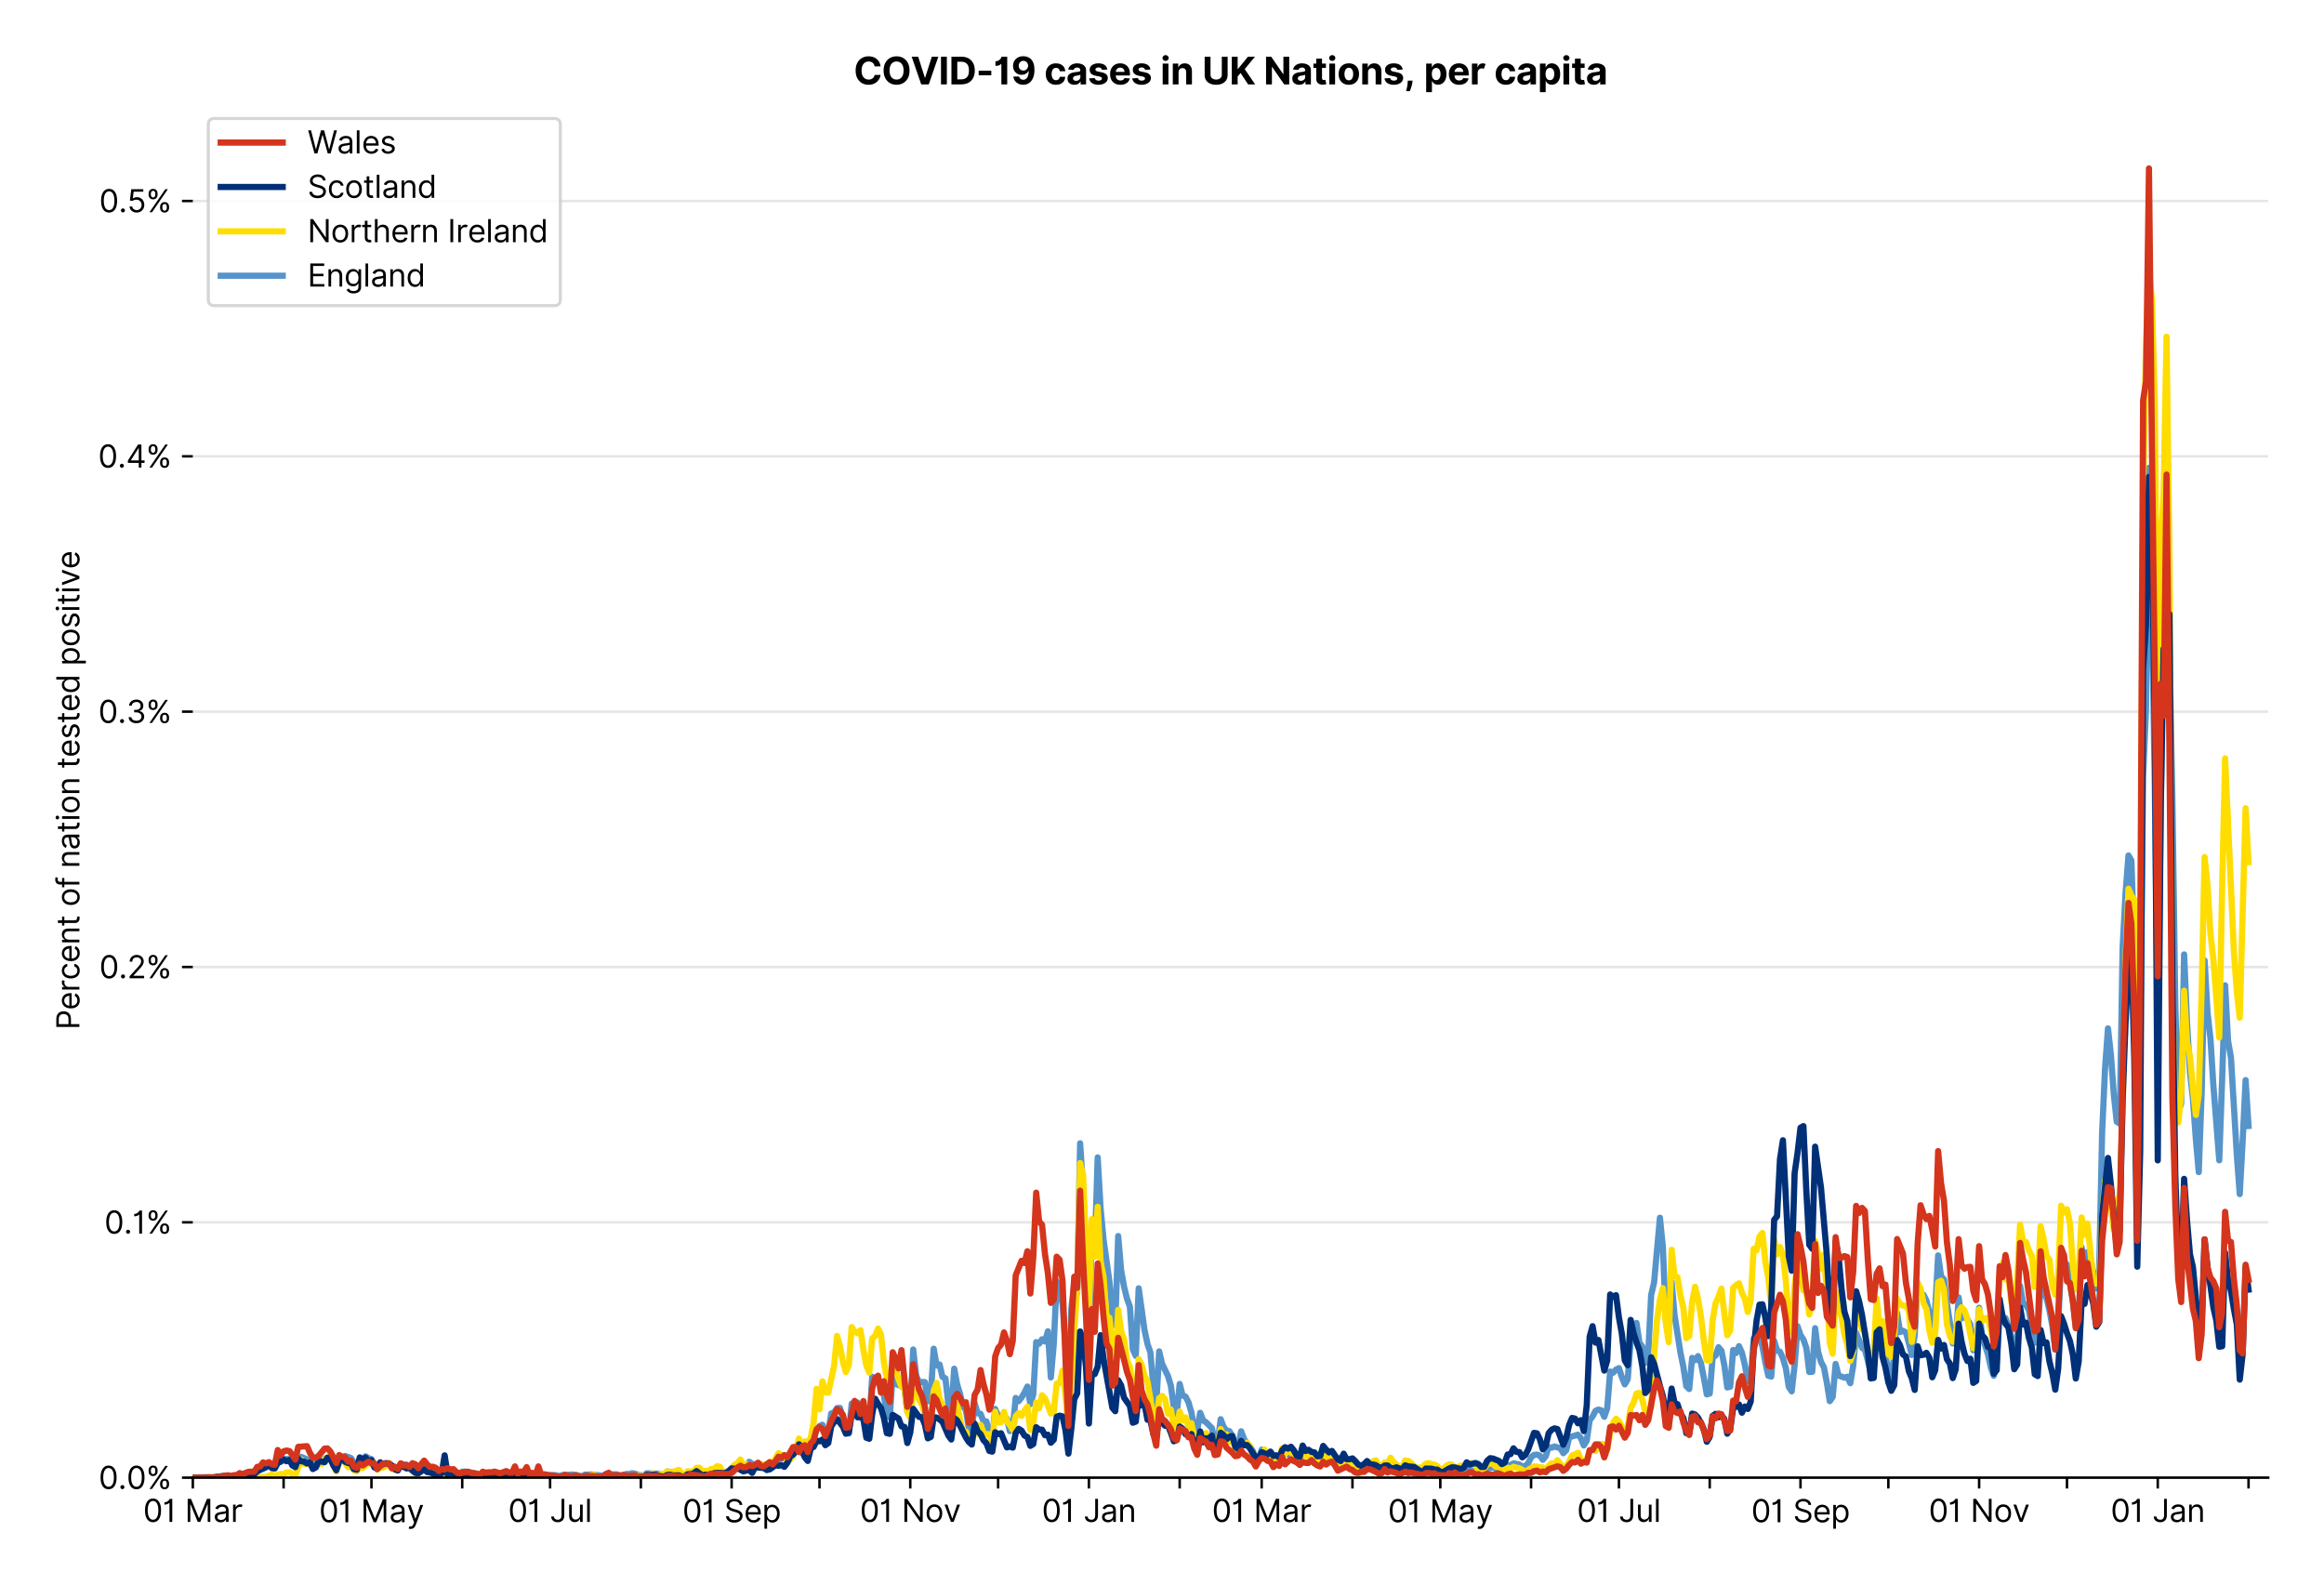 <?xml version="1.0" encoding="utf-8" standalone="no"?>
<!DOCTYPE svg PUBLIC "-//W3C//DTD SVG 1.1//EN"
  "http://www.w3.org/Graphics/SVG/1.1/DTD/svg11.dtd">
<svg xmlns:xlink="http://www.w3.org/1999/xlink" viewBox="0 0 749.811 511.234" xmlns="http://www.w3.org/2000/svg" version="1.1">
 <defs>
  <style type="text/css">*{stroke-linejoin: round; stroke-linecap: butt}</style>
 </defs>
 <g id="figure_1">
  <g id="patch_1">
   <path d="M 0 511.234 
L 749.811 511.234 
L 749.811 0 
L 0 0 
z
" style="fill: #ffffff"/>
  </g>
  <g id="axes_1">
   <g id="patch_2">
    <path d="M 62.211 476.745 
L 731.811 476.745 
L 731.811 33.225 
L 62.211 33.225 
z
" style="fill: #ffffff"/>
   </g>
   <g id="matplotlib.axis_1">
    <g id="xtick_1">
     <g id="line2d_1">
      <defs>
       <path id="m4fe19b227f" d="M 0 0 
L 0 3.5 
" style="stroke: #000000; stroke-width: 0.8"/>
      </defs>
      <g>
       <use xlink:href="#m4fe19b227f" x="62.211" y="476.745" style="stroke: #000000; stroke-width: 0.8"/>
      </g>
     </g>
     <g id="text_1">
      <!-- 01 Mar -->
      <g transform="translate(46.174 491.018)scale(0.1 -0.1)">
       <defs>
        <path id="Inter-Regular-30" d="M 2000 -64 
Q 1230 -64 806 561 
Q 382 1186 382 2327 
Q 382 3459 809 4088 
Q 1236 4718 2000 4718 
Q 2764 4718 3191 4088 
Q 3618 3459 3618 2327 
Q 3618 1186 3194 561 
Q 2771 -64 2000 -64 
z
M 2000 436 
Q 2509 436 2791 927 
Q 3073 1418 3073 2327 
Q 3073 3234 2789 3730 
Q 2505 4227 2000 4227 
Q 1496 4227 1211 3730 
Q 927 3234 927 2327 
Q 927 1418 1210 927 
Q 1493 436 2000 436 
z
" transform="scale(0.016)"/>
        <path id="Inter-Regular-31" d="M 1973 4655 
L 1973 0 
L 1409 0 
L 1409 3836 
L 1373 3836 
Q 1341 3773 1209 3692 
Q 1077 3611 868 3551 
Q 659 3491 391 3491 
L 391 3964 
Q 661 3964 859 4061 
Q 1057 4159 1190 4291 
Q 1323 4423 1392 4529 
Q 1461 4636 1473 4655 
L 1973 4655 
z
" transform="scale(0.016)"/>
        <path id="Inter-Regular-20" transform="scale(0.016)"/>
        <path id="Inter-Regular-4d" d="M 564 4655 
L 1236 4655 
L 2818 791 
L 2873 791 
L 4455 4655 
L 5127 4655 
L 5127 0 
L 4600 0 
L 4600 3536 
L 4555 3536 
L 3100 0 
L 2591 0 
L 1136 3536 
L 1091 3536 
L 1091 0 
L 564 0 
L 564 4655 
z
" transform="scale(0.016)"/>
        <path id="Inter-Regular-61" d="M 1518 -82 
Q 1186 -82 916 44 
Q 646 170 486 410 
Q 327 650 327 991 
Q 327 1291 445 1478 
Q 564 1666 761 1773 
Q 959 1880 1199 1933 
Q 1439 1986 1682 2018 
Q 2000 2059 2199 2080 
Q 2398 2102 2490 2154 
Q 2582 2207 2582 2336 
L 2582 2355 
Q 2582 2691 2399 2877 
Q 2216 3064 1846 3064 
Q 1461 3064 1243 2895 
Q 1025 2727 936 2536 
L 427 2718 
Q 564 3036 792 3214 
Q 1021 3393 1292 3464 
Q 1564 3536 1827 3536 
Q 1996 3536 2215 3496 
Q 2434 3457 2640 3334 
Q 2846 3211 2982 2963 
Q 3118 2716 3118 2300 
L 3118 0 
L 2582 0 
L 2582 473 
L 2555 473 
Q 2500 359 2373 229 
Q 2246 100 2034 9 
Q 1823 -82 1518 -82 
z
M 1600 400 
Q 1918 400 2137 525 
Q 2357 650 2469 847 
Q 2582 1045 2582 1264 
L 2582 1755 
Q 2548 1714 2433 1681 
Q 2318 1648 2169 1624 
Q 2021 1600 1881 1583 
Q 1741 1566 1655 1555 
Q 1446 1527 1265 1467 
Q 1084 1407 974 1287 
Q 864 1168 864 964 
Q 864 684 1072 542 
Q 1280 400 1600 400 
z
" transform="scale(0.016)"/>
        <path id="Inter-Regular-72" d="M 491 0 
L 491 3491 
L 1009 3491 
L 1009 2964 
L 1046 2964 
Q 1139 3223 1389 3384 
Q 1639 3545 1955 3545 
Q 2100 3545 2209 3511 
Q 2318 3477 2400 3418 
L 2218 2964 
Q 2161 2993 2085 3010 
Q 2009 3027 1909 3027 
Q 1527 3027 1277 2794 
Q 1027 2561 1027 2209 
L 1027 0 
L 491 0 
z
" transform="scale(0.016)"/>
       </defs>
       <use xlink:href="#Inter-Regular-30"/>
       <use xlink:href="#Inter-Regular-31" x="62.5"/>
       <use xlink:href="#Inter-Regular-20" x="106.676"/>
       <use xlink:href="#Inter-Regular-4d" x="134.801"/>
       <use xlink:href="#Inter-Regular-61" x="225.994"/>
       <use xlink:href="#Inter-Regular-72" x="282.386"/>
      </g>
     </g>
    </g>
    <g id="xtick_2">
     <g id="line2d_2">
      <g>
       <use xlink:href="#m4fe19b227f" x="91.5" y="476.745" style="stroke: #000000; stroke-width: 0.8"/>
      </g>
     </g>
    </g>
    <g id="xtick_3">
     <g id="line2d_3">
      <g>
       <use xlink:href="#m4fe19b227f" x="119.844" y="476.745" style="stroke: #000000; stroke-width: 0.8"/>
      </g>
     </g>
     <g id="text_2">
      <!-- 01 May -->
      <g transform="translate(102.941 491.117)scale(0.1 -0.1)">
       <defs>
        <path id="Inter-Regular-79" d="M 818 -1355 
Q 682 -1355 575 -1333 
Q 468 -1311 427 -1291 
L 564 -818 
Q 857 -893 1053 -814 
Q 1250 -736 1391 -345 
L 1509 -18 
L 218 3491 
L 800 3491 
L 1764 709 
L 1800 709 
L 2764 3491 
L 3346 3491 
L 1846 -564 
Q 1550 -1355 818 -1355 
z
" transform="scale(0.016)"/>
       </defs>
       <use xlink:href="#Inter-Regular-30"/>
       <use xlink:href="#Inter-Regular-31" x="62.5"/>
       <use xlink:href="#Inter-Regular-20" x="106.676"/>
       <use xlink:href="#Inter-Regular-4d" x="134.801"/>
       <use xlink:href="#Inter-Regular-61" x="225.994"/>
       <use xlink:href="#Inter-Regular-79" x="282.386"/>
      </g>
     </g>
    </g>
    <g id="xtick_4">
     <g id="line2d_4">
      <g>
       <use xlink:href="#m4fe19b227f" x="149.133" y="476.745" style="stroke: #000000; stroke-width: 0.8"/>
      </g>
     </g>
    </g>
    <g id="xtick_5">
     <g id="line2d_5">
      <g>
       <use xlink:href="#m4fe19b227f" x="177.477" y="476.745" style="stroke: #000000; stroke-width: 0.8"/>
      </g>
     </g>
     <g id="text_3">
      <!-- 01 Jul -->
      <g transform="translate(163.933 491.018)scale(0.1 -0.1)">
       <defs>
        <path id="Inter-Regular-4a" d="M 2346 4655 
L 2909 4655 
L 2909 1327 
Q 2909 657 2549 296 
Q 2189 -64 1582 -64 
Q 1200 -64 902 76 
Q 605 216 434 475 
Q 264 734 264 1091 
L 818 1091 
Q 818 795 1034 615 
Q 1250 436 1582 436 
Q 1948 436 2147 664 
Q 2346 893 2346 1327 
L 2346 4655 
z
" transform="scale(0.016)"/>
        <path id="Inter-Regular-75" d="M 2691 1427 
L 2691 3491 
L 3227 3491 
L 3227 0 
L 2691 0 
L 2691 591 
L 2655 591 
Q 2532 325 2273 140 
Q 2014 -45 1618 -45 
Q 1127 -45 809 280 
Q 491 605 491 1273 
L 491 3491 
L 1027 3491 
L 1027 1309 
Q 1027 927 1242 700 
Q 1457 473 1791 473 
Q 1991 473 2199 575 
Q 2407 677 2549 888 
Q 2691 1100 2691 1427 
z
" transform="scale(0.016)"/>
        <path id="Inter-Regular-6c" d="M 1027 4655 
L 1027 0 
L 491 0 
L 491 4655 
L 1027 4655 
z
" transform="scale(0.016)"/>
       </defs>
       <use xlink:href="#Inter-Regular-30"/>
       <use xlink:href="#Inter-Regular-31" x="62.5"/>
       <use xlink:href="#Inter-Regular-20" x="106.676"/>
       <use xlink:href="#Inter-Regular-4a" x="134.801"/>
       <use xlink:href="#Inter-Regular-75" x="189.063"/>
       <use xlink:href="#Inter-Regular-6c" x="247.159"/>
      </g>
     </g>
    </g>
    <g id="xtick_6">
     <g id="line2d_6">
      <g>
       <use xlink:href="#m4fe19b227f" x="206.766" y="476.745" style="stroke: #000000; stroke-width: 0.8"/>
      </g>
     </g>
    </g>
    <g id="xtick_7">
     <g id="line2d_7">
      <g>
       <use xlink:href="#m4fe19b227f" x="236.055" y="476.745" style="stroke: #000000; stroke-width: 0.8"/>
      </g>
     </g>
     <g id="text_4">
      <!-- 01 Sep -->
      <g transform="translate(220.167 491.117)scale(0.1 -0.1)">
       <defs>
        <path id="Inter-Regular-53" d="M 3109 3491 
Q 3068 3836 2777 4027 
Q 2486 4218 2064 4218 
Q 1600 4218 1318 3999 
Q 1036 3780 1036 3445 
Q 1036 3195 1189 3042 
Q 1343 2889 1553 2803 
Q 1764 2718 1936 2673 
L 2409 2545 
Q 2591 2498 2815 2414 
Q 3039 2330 3244 2185 
Q 3450 2041 3584 1816 
Q 3718 1591 3718 1264 
Q 3718 886 3521 581 
Q 3325 277 2949 97 
Q 2573 -82 2036 -82 
Q 1286 -82 845 272 
Q 405 627 364 1200 
L 946 1200 
Q 968 936 1124 764 
Q 1280 593 1519 510 
Q 1759 427 2036 427 
Q 2359 427 2616 533 
Q 2873 639 3023 828 
Q 3173 1018 3173 1273 
Q 3173 1505 3043 1650 
Q 2914 1795 2702 1886 
Q 2491 1977 2246 2045 
L 1673 2209 
Q 1127 2366 809 2657 
Q 491 2948 491 3418 
Q 491 3809 703 4101 
Q 916 4393 1276 4555 
Q 1636 4718 2082 4718 
Q 2532 4718 2882 4558 
Q 3232 4398 3437 4120 
Q 3643 3843 3655 3491 
L 3109 3491 
z
" transform="scale(0.016)"/>
        <path id="Inter-Regular-65" d="M 1955 -73 
Q 1450 -73 1085 151 
Q 721 375 524 778 
Q 327 1182 327 1718 
Q 327 2255 524 2665 
Q 721 3075 1074 3305 
Q 1427 3536 1900 3536 
Q 2173 3536 2439 3445 
Q 2705 3355 2923 3151 
Q 3141 2948 3270 2614 
Q 3400 2280 3400 1791 
L 3400 1564 
L 866 1564 
Q 884 1005 1183 707 
Q 1482 409 1955 409 
Q 2271 409 2498 545 
Q 2725 682 2827 955 
L 3346 809 
Q 3223 414 2854 170 
Q 2486 -73 1955 -73 
z
M 866 2027 
L 2855 2027 
Q 2855 2470 2595 2762 
Q 2336 3055 1900 3055 
Q 1593 3055 1368 2911 
Q 1143 2768 1013 2533 
Q 884 2298 866 2027 
z
" transform="scale(0.016)"/>
        <path id="Inter-Regular-70" d="M 491 -1309 
L 491 3491 
L 1009 3491 
L 1009 2936 
L 1073 2936 
Q 1132 3027 1237 3169 
Q 1343 3311 1542 3423 
Q 1741 3536 2082 3536 
Q 2523 3536 2859 3315 
Q 3196 3095 3384 2690 
Q 3573 2286 3573 1736 
Q 3573 1182 3384 776 
Q 3196 370 2861 148 
Q 2527 -73 2091 -73 
Q 1755 -73 1552 39 
Q 1350 152 1241 296 
Q 1132 441 1073 536 
L 1027 536 
L 1027 -1309 
L 491 -1309 
z
M 1018 1745 
Q 1018 1152 1276 780 
Q 1534 409 2018 409 
Q 2355 409 2581 587 
Q 2807 766 2921 1069 
Q 3036 1373 3036 1745 
Q 3036 2114 2923 2410 
Q 2811 2707 2585 2881 
Q 2359 3055 2018 3055 
Q 1527 3055 1272 2693 
Q 1018 2332 1018 1745 
z
" transform="scale(0.016)"/>
       </defs>
       <use xlink:href="#Inter-Regular-30"/>
       <use xlink:href="#Inter-Regular-31" x="62.5"/>
       <use xlink:href="#Inter-Regular-20" x="106.676"/>
       <use xlink:href="#Inter-Regular-53" x="134.801"/>
       <use xlink:href="#Inter-Regular-65" x="198.58"/>
       <use xlink:href="#Inter-Regular-70" x="256.818"/>
      </g>
     </g>
    </g>
    <g id="xtick_8">
     <g id="line2d_8">
      <g>
       <use xlink:href="#m4fe19b227f" x="264.399" y="476.745" style="stroke: #000000; stroke-width: 0.8"/>
      </g>
     </g>
    </g>
    <g id="xtick_9">
     <g id="line2d_9">
      <g>
       <use xlink:href="#m4fe19b227f" x="293.688" y="476.745" style="stroke: #000000; stroke-width: 0.8"/>
      </g>
     </g>
     <g id="text_5">
      <!-- 01 Nov -->
      <g transform="translate(277.417 491.018)scale(0.1 -0.1)">
       <defs>
        <path id="Inter-Regular-4e" d="M 4255 4655 
L 4255 0 
L 3709 0 
L 1173 3655 
L 1127 3655 
L 1127 0 
L 564 0 
L 564 4655 
L 1109 4655 
L 3655 991 
L 3700 991 
L 3700 4655 
L 4255 4655 
z
" transform="scale(0.016)"/>
        <path id="Inter-Regular-6f" d="M 1909 -73 
Q 1436 -73 1080 152 
Q 725 377 526 781 
Q 327 1186 327 1727 
Q 327 2273 526 2679 
Q 725 3086 1080 3311 
Q 1436 3536 1909 3536 
Q 2382 3536 2737 3311 
Q 3093 3086 3292 2679 
Q 3491 2273 3491 1727 
Q 3491 1186 3292 781 
Q 3093 377 2737 152 
Q 2382 -73 1909 -73 
z
M 1909 409 
Q 2268 409 2500 593 
Q 2732 777 2843 1077 
Q 2955 1377 2955 1727 
Q 2955 2077 2843 2379 
Q 2732 2682 2500 2868 
Q 2268 3055 1909 3055 
Q 1550 3055 1318 2868 
Q 1086 2682 975 2379 
Q 864 2077 864 1727 
Q 864 1377 975 1077 
Q 1086 777 1318 593 
Q 1550 409 1909 409 
z
" transform="scale(0.016)"/>
        <path id="Inter-Regular-76" d="M 3346 3491 
L 2055 0 
L 1509 0 
L 218 3491 
L 800 3491 
L 1764 709 
L 1800 709 
L 2764 3491 
L 3346 3491 
z
" transform="scale(0.016)"/>
       </defs>
       <use xlink:href="#Inter-Regular-30"/>
       <use xlink:href="#Inter-Regular-31" x="62.5"/>
       <use xlink:href="#Inter-Regular-20" x="106.676"/>
       <use xlink:href="#Inter-Regular-4e" x="134.801"/>
       <use xlink:href="#Inter-Regular-6f" x="210.085"/>
       <use xlink:href="#Inter-Regular-76" x="269.744"/>
      </g>
     </g>
    </g>
    <g id="xtick_10">
     <g id="line2d_10">
      <g>
       <use xlink:href="#m4fe19b227f" x="322.032" y="476.745" style="stroke: #000000; stroke-width: 0.8"/>
      </g>
     </g>
    </g>
    <g id="xtick_11">
     <g id="line2d_11">
      <g>
       <use xlink:href="#m4fe19b227f" x="351.321" y="476.745" style="stroke: #000000; stroke-width: 0.8"/>
      </g>
     </g>
     <g id="text_6">
      <!-- 01 Jan -->
      <g transform="translate(336.121 491.018)scale(0.1 -0.1)">
       <defs>
        <path id="Inter-Regular-6e" d="M 1027 2100 
L 1027 0 
L 491 0 
L 491 3491 
L 1009 3491 
L 1009 2945 
L 1055 2945 
Q 1177 3211 1427 3373 
Q 1677 3536 2073 3536 
Q 2602 3536 2928 3211 
Q 3255 2886 3255 2218 
L 3255 0 
L 2718 0 
L 2718 2182 
Q 2718 2593 2504 2824 
Q 2291 3055 1918 3055 
Q 1534 3055 1280 2806 
Q 1027 2557 1027 2100 
z
" transform="scale(0.016)"/>
       </defs>
       <use xlink:href="#Inter-Regular-30"/>
       <use xlink:href="#Inter-Regular-31" x="62.5"/>
       <use xlink:href="#Inter-Regular-20" x="106.676"/>
       <use xlink:href="#Inter-Regular-4a" x="134.801"/>
       <use xlink:href="#Inter-Regular-61" x="189.063"/>
       <use xlink:href="#Inter-Regular-6e" x="245.455"/>
      </g>
     </g>
    </g>
    <g id="xtick_12">
     <g id="line2d_12">
      <g>
       <use xlink:href="#m4fe19b227f" x="380.609" y="476.745" style="stroke: #000000; stroke-width: 0.8"/>
      </g>
     </g>
    </g>
    <g id="xtick_13">
     <g id="line2d_13">
      <g>
       <use xlink:href="#m4fe19b227f" x="407.064" y="476.745" style="stroke: #000000; stroke-width: 0.8"/>
      </g>
     </g>
     <g id="text_7">
      <!-- 01 Mar -->
      <g transform="translate(391.027 491.018)scale(0.1 -0.1)">
       <use xlink:href="#Inter-Regular-30"/>
       <use xlink:href="#Inter-Regular-31" x="62.5"/>
       <use xlink:href="#Inter-Regular-20" x="106.676"/>
       <use xlink:href="#Inter-Regular-4d" x="134.801"/>
       <use xlink:href="#Inter-Regular-61" x="225.994"/>
       <use xlink:href="#Inter-Regular-72" x="282.386"/>
      </g>
     </g>
    </g>
    <g id="xtick_14">
     <g id="line2d_14">
      <g>
       <use xlink:href="#m4fe19b227f" x="436.353" y="476.745" style="stroke: #000000; stroke-width: 0.8"/>
      </g>
     </g>
    </g>
    <g id="xtick_15">
     <g id="line2d_15">
      <g>
       <use xlink:href="#m4fe19b227f" x="464.697" y="476.745" style="stroke: #000000; stroke-width: 0.8"/>
      </g>
     </g>
     <g id="text_8">
      <!-- 01 May -->
      <g transform="translate(447.794 491.117)scale(0.1 -0.1)">
       <use xlink:href="#Inter-Regular-30"/>
       <use xlink:href="#Inter-Regular-31" x="62.5"/>
       <use xlink:href="#Inter-Regular-20" x="106.676"/>
       <use xlink:href="#Inter-Regular-4d" x="134.801"/>
       <use xlink:href="#Inter-Regular-61" x="225.994"/>
       <use xlink:href="#Inter-Regular-79" x="282.386"/>
      </g>
     </g>
    </g>
    <g id="xtick_16">
     <g id="line2d_16">
      <g>
       <use xlink:href="#m4fe19b227f" x="493.986" y="476.745" style="stroke: #000000; stroke-width: 0.8"/>
      </g>
     </g>
    </g>
    <g id="xtick_17">
     <g id="line2d_17">
      <g>
       <use xlink:href="#m4fe19b227f" x="522.33" y="476.745" style="stroke: #000000; stroke-width: 0.8"/>
      </g>
     </g>
     <g id="text_9">
      <!-- 01 Jul -->
      <g transform="translate(508.786 491.018)scale(0.1 -0.1)">
       <use xlink:href="#Inter-Regular-30"/>
       <use xlink:href="#Inter-Regular-31" x="62.5"/>
       <use xlink:href="#Inter-Regular-20" x="106.676"/>
       <use xlink:href="#Inter-Regular-4a" x="134.801"/>
       <use xlink:href="#Inter-Regular-75" x="189.063"/>
       <use xlink:href="#Inter-Regular-6c" x="247.159"/>
      </g>
     </g>
    </g>
    <g id="xtick_18">
     <g id="line2d_18">
      <g>
       <use xlink:href="#m4fe19b227f" x="551.619" y="476.745" style="stroke: #000000; stroke-width: 0.8"/>
      </g>
     </g>
    </g>
    <g id="xtick_19">
     <g id="line2d_19">
      <g>
       <use xlink:href="#m4fe19b227f" x="580.908" y="476.745" style="stroke: #000000; stroke-width: 0.8"/>
      </g>
     </g>
     <g id="text_10">
      <!-- 01 Sep -->
      <g transform="translate(565.02 491.117)scale(0.1 -0.1)">
       <use xlink:href="#Inter-Regular-30"/>
       <use xlink:href="#Inter-Regular-31" x="62.5"/>
       <use xlink:href="#Inter-Regular-20" x="106.676"/>
       <use xlink:href="#Inter-Regular-53" x="134.801"/>
       <use xlink:href="#Inter-Regular-65" x="198.58"/>
       <use xlink:href="#Inter-Regular-70" x="256.818"/>
      </g>
     </g>
    </g>
    <g id="xtick_20">
     <g id="line2d_20">
      <g>
       <use xlink:href="#m4fe19b227f" x="609.252" y="476.745" style="stroke: #000000; stroke-width: 0.8"/>
      </g>
     </g>
    </g>
    <g id="xtick_21">
     <g id="line2d_21">
      <g>
       <use xlink:href="#m4fe19b227f" x="638.541" y="476.745" style="stroke: #000000; stroke-width: 0.8"/>
      </g>
     </g>
     <g id="text_11">
      <!-- 01 Nov -->
      <g transform="translate(622.27 491.018)scale(0.1 -0.1)">
       <use xlink:href="#Inter-Regular-30"/>
       <use xlink:href="#Inter-Regular-31" x="62.5"/>
       <use xlink:href="#Inter-Regular-20" x="106.676"/>
       <use xlink:href="#Inter-Regular-4e" x="134.801"/>
       <use xlink:href="#Inter-Regular-6f" x="210.085"/>
       <use xlink:href="#Inter-Regular-76" x="269.744"/>
      </g>
     </g>
    </g>
    <g id="xtick_22">
     <g id="line2d_22">
      <g>
       <use xlink:href="#m4fe19b227f" x="666.885" y="476.745" style="stroke: #000000; stroke-width: 0.8"/>
      </g>
     </g>
    </g>
    <g id="xtick_23">
     <g id="line2d_23">
      <g>
       <use xlink:href="#m4fe19b227f" x="696.174" y="476.745" style="stroke: #000000; stroke-width: 0.8"/>
      </g>
     </g>
     <g id="text_12">
      <!-- 01 Jan -->
      <g transform="translate(680.974 491.018)scale(0.1 -0.1)">
       <use xlink:href="#Inter-Regular-30"/>
       <use xlink:href="#Inter-Regular-31" x="62.5"/>
       <use xlink:href="#Inter-Regular-20" x="106.676"/>
       <use xlink:href="#Inter-Regular-4a" x="134.801"/>
       <use xlink:href="#Inter-Regular-61" x="189.063"/>
       <use xlink:href="#Inter-Regular-6e" x="245.455"/>
      </g>
     </g>
    </g>
    <g id="xtick_24">
     <g id="line2d_24">
      <g>
       <use xlink:href="#m4fe19b227f" x="725.463" y="476.745" style="stroke: #000000; stroke-width: 0.8"/>
      </g>
     </g>
    </g>
   </g>
   <g id="matplotlib.axis_2">
    <g id="ytick_1">
     <g id="line2d_25">
      <path d="M 62.211 476.745 
L 731.811 476.745 
" clip-path="url(#pa99c0e70d5)" style="fill: none; stroke: #e5e5e5; stroke-width: 0.8; stroke-linecap: square"/>
     </g>
     <g id="line2d_26">
      <defs>
       <path id="m65dd222e9e" d="M 0 0 
L -3.5 0 
" style="stroke: #000000; stroke-width: 0.8"/>
      </defs>
      <g>
       <use xlink:href="#m65dd222e9e" x="62.211" y="476.745" style="stroke: #000000; stroke-width: 0.8"/>
      </g>
     </g>
     <g id="text_13">
      <!-- 0.0% -->
      <g transform="translate(31.83 480.382)scale(0.1 -0.1)">
       <defs>
        <path id="Inter-Regular-2e" d="M 882 -36 
Q 714 -36 593 84 
Q 473 205 473 373 
Q 473 541 593 661 
Q 714 782 882 782 
Q 1050 782 1170 661 
Q 1291 541 1291 373 
Q 1291 205 1170 84 
Q 1050 -36 882 -36 
z
" transform="scale(0.016)"/>
        <path id="Inter-Regular-25" d="M 2855 873 
L 2855 1118 
Q 2855 1373 2960 1585 
Q 3066 1798 3269 1926 
Q 3473 2055 3764 2055 
Q 4059 2055 4259 1926 
Q 4459 1798 4561 1585 
Q 4664 1373 4664 1118 
L 4664 873 
Q 4664 618 4560 405 
Q 4457 193 4256 64 
Q 4055 -64 3764 -64 
Q 3468 -64 3266 64 
Q 3064 193 2959 405 
Q 2855 618 2855 873 
z
M 536 3536 
L 536 3782 
Q 536 4036 642 4248 
Q 748 4461 951 4589 
Q 1155 4718 1446 4718 
Q 1741 4718 1941 4589 
Q 2141 4461 2243 4248 
Q 2346 4036 2346 3782 
L 2346 3536 
Q 2346 3282 2242 3069 
Q 2139 2857 1937 2728 
Q 1736 2600 1446 2600 
Q 1150 2600 948 2728 
Q 746 2857 641 3069 
Q 536 3282 536 3536 
z
M 709 0 
L 3909 4655 
L 4427 4655 
L 1227 0 
L 709 0 
z
M 3318 1118 
L 3318 873 
Q 3318 661 3418 494 
Q 3518 327 3764 327 
Q 4002 327 4101 494 
Q 4200 661 4200 873 
L 4200 1118 
Q 4200 1330 4104 1497 
Q 4009 1664 3764 1664 
Q 3525 1664 3421 1497 
Q 3318 1330 3318 1118 
z
M 1000 3782 
L 1000 3536 
Q 1000 3325 1100 3158 
Q 1200 2991 1446 2991 
Q 1684 2991 1783 3158 
Q 1882 3325 1882 3536 
L 1882 3782 
Q 1882 3993 1786 4160 
Q 1691 4327 1446 4327 
Q 1207 4327 1103 4160 
Q 1000 3993 1000 3782 
z
" transform="scale(0.016)"/>
       </defs>
       <use xlink:href="#Inter-Regular-30"/>
       <use xlink:href="#Inter-Regular-2e" x="62.5"/>
       <use xlink:href="#Inter-Regular-30" x="90.057"/>
       <use xlink:href="#Inter-Regular-25" x="152.557"/>
      </g>
     </g>
    </g>
    <g id="ytick_2">
     <g id="line2d_27">
      <path d="M 62.211 394.365 
L 731.811 394.365 
" clip-path="url(#pa99c0e70d5)" style="fill: none; stroke: #e5e5e5; stroke-width: 0.8; stroke-linecap: square"/>
     </g>
     <g id="line2d_28">
      <g>
       <use xlink:href="#m65dd222e9e" x="62.211" y="394.365" style="stroke: #000000; stroke-width: 0.8"/>
      </g>
     </g>
     <g id="text_14">
      <!-- 0.1% -->
      <g transform="translate(33.663 398.002)scale(0.1 -0.1)">
       <use xlink:href="#Inter-Regular-30"/>
       <use xlink:href="#Inter-Regular-2e" x="62.5"/>
       <use xlink:href="#Inter-Regular-31" x="90.057"/>
       <use xlink:href="#Inter-Regular-25" x="134.233"/>
      </g>
     </g>
    </g>
    <g id="ytick_3">
     <g id="line2d_29">
      <path d="M 62.211 311.986 
L 731.811 311.986 
" clip-path="url(#pa99c0e70d5)" style="fill: none; stroke: #e5e5e5; stroke-width: 0.8; stroke-linecap: square"/>
     </g>
     <g id="line2d_30">
      <g>
       <use xlink:href="#m65dd222e9e" x="62.211" y="311.986" style="stroke: #000000; stroke-width: 0.8"/>
      </g>
     </g>
     <g id="text_15">
      <!-- 0.2% -->
      <g transform="translate(32.028 315.623)scale(0.1 -0.1)">
       <defs>
        <path id="Inter-Regular-32" d="M 482 0 
L 482 409 
L 2018 2091 
Q 2289 2386 2464 2605 
Q 2639 2825 2724 3019 
Q 2809 3214 2809 3427 
Q 2809 3795 2553 4011 
Q 2298 4227 1918 4227 
Q 1514 4227 1275 3985 
Q 1036 3743 1036 3345 
L 500 3345 
Q 500 3755 688 4064 
Q 877 4373 1203 4545 
Q 1530 4718 1936 4718 
Q 2346 4718 2661 4545 
Q 2977 4373 3156 4079 
Q 3336 3786 3336 3427 
Q 3336 3170 3244 2926 
Q 3152 2682 2926 2383 
Q 2700 2084 2300 1655 
L 1255 536 
L 1255 500 
L 3418 500 
L 3418 0 
L 482 0 
z
" transform="scale(0.016)"/>
       </defs>
       <use xlink:href="#Inter-Regular-30"/>
       <use xlink:href="#Inter-Regular-2e" x="62.5"/>
       <use xlink:href="#Inter-Regular-32" x="90.057"/>
       <use xlink:href="#Inter-Regular-25" x="150.568"/>
      </g>
     </g>
    </g>
    <g id="ytick_4">
     <g id="line2d_31">
      <path d="M 62.211 229.606 
L 731.811 229.606 
" clip-path="url(#pa99c0e70d5)" style="fill: none; stroke: #e5e5e5; stroke-width: 0.8; stroke-linecap: square"/>
     </g>
     <g id="line2d_32">
      <g>
       <use xlink:href="#m65dd222e9e" x="62.211" y="229.606" style="stroke: #000000; stroke-width: 0.8"/>
      </g>
     </g>
     <g id="text_16">
      <!-- 0.3% -->
      <g transform="translate(31.716 233.243)scale(0.1 -0.1)">
       <defs>
        <path id="Inter-Regular-33" d="M 2055 -64 
Q 1605 -64 1253 90 
Q 902 245 696 521 
Q 491 798 473 1164 
L 1046 1164 
Q 1071 827 1356 631 
Q 1641 436 2046 436 
Q 2493 436 2783 664 
Q 3073 893 3073 1264 
Q 3073 1650 2787 1893 
Q 2502 2136 1973 2136 
L 1600 2136 
L 1600 2636 
L 1973 2636 
Q 2386 2636 2647 2856 
Q 2909 3077 2909 3445 
Q 2909 3798 2679 4012 
Q 2450 4227 2064 4227 
Q 1823 4227 1610 4139 
Q 1398 4052 1264 3887 
Q 1130 3723 1118 3491 
L 573 3491 
Q 586 3857 793 4133 
Q 1000 4409 1335 4563 
Q 1671 4718 2073 4718 
Q 2505 4718 2814 4544 
Q 3123 4370 3289 4086 
Q 3455 3802 3455 3473 
Q 3455 3080 3249 2802 
Q 3043 2525 2691 2418 
L 2691 2382 
Q 3132 2309 3379 2008 
Q 3627 1707 3627 1264 
Q 3627 884 3421 583 
Q 3216 282 2861 109 
Q 2507 -64 2055 -64 
z
" transform="scale(0.016)"/>
       </defs>
       <use xlink:href="#Inter-Regular-30"/>
       <use xlink:href="#Inter-Regular-2e" x="62.5"/>
       <use xlink:href="#Inter-Regular-33" x="90.057"/>
       <use xlink:href="#Inter-Regular-25" x="153.693"/>
      </g>
     </g>
    </g>
    <g id="ytick_5">
     <g id="line2d_33">
      <path d="M 62.211 147.227 
L 731.811 147.227 
" clip-path="url(#pa99c0e70d5)" style="fill: none; stroke: #e5e5e5; stroke-width: 0.8; stroke-linecap: square"/>
     </g>
     <g id="line2d_34">
      <g>
       <use xlink:href="#m65dd222e9e" x="62.211" y="147.227" style="stroke: #000000; stroke-width: 0.8"/>
      </g>
     </g>
     <g id="text_17">
      <!-- 0.4% -->
      <g transform="translate(31.659 150.863)scale(0.1 -0.1)">
       <defs>
        <path id="Inter-Regular-34" d="M 373 955 
L 373 1418 
L 2418 4655 
L 3100 4655 
L 3100 1455 
L 3736 1455 
L 3736 955 
L 3100 955 
L 3100 0 
L 2564 0 
L 2564 955 
L 373 955 
z
M 2564 1455 
L 2564 3936 
L 2527 3936 
L 982 1491 
L 982 1455 
L 2564 1455 
z
" transform="scale(0.016)"/>
       </defs>
       <use xlink:href="#Inter-Regular-30"/>
       <use xlink:href="#Inter-Regular-2e" x="62.5"/>
       <use xlink:href="#Inter-Regular-34" x="90.057"/>
       <use xlink:href="#Inter-Regular-25" x="154.261"/>
      </g>
     </g>
    </g>
    <g id="ytick_6">
     <g id="line2d_35">
      <path d="M 62.211 64.847 
L 731.811 64.847 
" clip-path="url(#pa99c0e70d5)" style="fill: none; stroke: #e5e5e5; stroke-width: 0.8; stroke-linecap: square"/>
     </g>
     <g id="line2d_36">
      <g>
       <use xlink:href="#m65dd222e9e" x="62.211" y="64.847" style="stroke: #000000; stroke-width: 0.8"/>
      </g>
     </g>
     <g id="text_18">
      <!-- 0.5% -->
      <g transform="translate(32 68.484)scale(0.1 -0.1)">
       <defs>
        <path id="Inter-Regular-35" d="M 1936 -64 
Q 1536 -64 1216 95 
Q 896 255 702 532 
Q 509 809 491 1164 
L 1036 1164 
Q 1068 848 1324 642 
Q 1580 436 1936 436 
Q 2223 436 2447 570 
Q 2671 705 2799 940 
Q 2927 1175 2927 1473 
Q 2927 1777 2794 2017 
Q 2661 2257 2429 2395 
Q 2198 2534 1900 2536 
Q 1686 2539 1461 2472 
Q 1236 2405 1091 2300 
L 564 2364 
L 846 4655 
L 3264 4655 
L 3264 4155 
L 1318 4155 
L 1155 2782 
L 1182 2782 
Q 1325 2895 1541 2970 
Q 1757 3045 1991 3045 
Q 2418 3045 2753 2842 
Q 3089 2639 3281 2286 
Q 3473 1934 3473 1482 
Q 3473 1036 3274 687 
Q 3075 339 2727 137 
Q 2380 -64 1936 -64 
z
" transform="scale(0.016)"/>
       </defs>
       <use xlink:href="#Inter-Regular-30"/>
       <use xlink:href="#Inter-Regular-2e" x="62.5"/>
       <use xlink:href="#Inter-Regular-35" x="90.057"/>
       <use xlink:href="#Inter-Regular-25" x="150.852"/>
      </g>
     </g>
    </g>
    <g id="text_19">
     <!-- Percent of nation tested positive -->
     <g transform="translate(25.614 332.215)rotate(-90)scale(0.1 -0.1)">
      <defs>
       <path id="Inter-Regular-50" d="M 564 0 
L 564 4655 
L 2136 4655 
Q 2684 4655 3033 4458 
Q 3382 4261 3550 3927 
Q 3718 3593 3718 3182 
Q 3718 2770 3551 2434 
Q 3384 2098 3036 1899 
Q 2689 1700 2146 1700 
L 1127 1700 
L 1127 0 
L 564 0 
z
M 1127 2200 
L 2127 2200 
Q 2689 2200 2926 2482 
Q 3164 2764 3164 3182 
Q 3164 3602 2925 3878 
Q 2686 4155 2118 4155 
L 1127 4155 
L 1127 2200 
z
" transform="scale(0.016)"/>
       <path id="Inter-Regular-63" d="M 1909 -73 
Q 1418 -73 1063 159 
Q 709 391 518 798 
Q 327 1205 327 1727 
Q 327 2259 524 2667 
Q 721 3075 1074 3305 
Q 1427 3536 1900 3536 
Q 2268 3536 2563 3400 
Q 2859 3264 3047 3018 
Q 3236 2773 3282 2445 
L 2746 2445 
Q 2684 2684 2474 2869 
Q 2264 3055 1909 3055 
Q 1439 3055 1151 2697 
Q 864 2339 864 1745 
Q 864 1139 1148 774 
Q 1432 409 1909 409 
Q 2223 409 2447 570 
Q 2671 732 2746 1018 
L 3282 1018 
Q 3236 709 3058 462 
Q 2880 216 2588 71 
Q 2296 -73 1909 -73 
z
" transform="scale(0.016)"/>
       <path id="Inter-Regular-74" d="M 2009 3491 
L 2009 3036 
L 1264 3036 
L 1264 1000 
Q 1264 773 1331 660 
Q 1398 548 1503 510 
Q 1609 473 1727 473 
Q 1816 473 1873 483 
Q 1930 493 1964 500 
L 2073 18 
Q 2018 -2 1920 -23 
Q 1823 -45 1673 -45 
Q 1446 -45 1228 52 
Q 1011 150 869 350 
Q 727 550 727 855 
L 727 3036 
L 200 3036 
L 200 3491 
L 727 3491 
L 727 4327 
L 1264 4327 
L 1264 3491 
L 2009 3491 
z
" transform="scale(0.016)"/>
       <path id="Inter-Regular-66" d="M 2046 3491 
L 2046 3036 
L 1264 3036 
L 1264 0 
L 727 0 
L 727 3036 
L 164 3036 
L 164 3491 
L 727 3491 
L 727 3973 
Q 727 4273 868 4473 
Q 1009 4673 1234 4773 
Q 1459 4873 1709 4873 
Q 1907 4873 2032 4841 
Q 2157 4809 2218 4782 
L 2064 4318 
Q 2023 4332 1951 4352 
Q 1880 4373 1764 4373 
Q 1498 4373 1381 4239 
Q 1264 4105 1264 3845 
L 1264 3491 
L 2046 3491 
z
" transform="scale(0.016)"/>
       <path id="Inter-Regular-69" d="M 491 0 
L 491 3491 
L 1027 3491 
L 1027 0 
L 491 0 
z
M 764 4073 
Q 607 4073 494 4179 
Q 382 4286 382 4436 
Q 382 4586 494 4693 
Q 607 4800 764 4800 
Q 921 4800 1033 4693 
Q 1146 4586 1146 4436 
Q 1146 4286 1033 4179 
Q 921 4073 764 4073 
z
" transform="scale(0.016)"/>
       <path id="Inter-Regular-73" d="M 2964 2709 
L 2482 2573 
Q 2411 2755 2245 2914 
Q 2080 3073 1727 3073 
Q 1407 3073 1194 2926 
Q 982 2780 982 2555 
Q 982 2355 1127 2239 
Q 1273 2123 1582 2045 
L 2100 1918 
Q 3027 1691 3027 973 
Q 3027 673 2855 436 
Q 2684 200 2377 63 
Q 2071 -73 1664 -73 
Q 1130 -73 780 159 
Q 430 391 336 836 
L 846 964 
Q 989 400 1655 400 
Q 2030 400 2251 560 
Q 2473 720 2473 945 
Q 2473 1316 1955 1436 
L 1373 1573 
Q 893 1686 669 1926 
Q 446 2166 446 2527 
Q 446 2823 613 3050 
Q 780 3277 1069 3406 
Q 1359 3536 1727 3536 
Q 2246 3536 2542 3309 
Q 2839 3082 2964 2709 
z
" transform="scale(0.016)"/>
       <path id="Inter-Regular-64" d="M 1809 -73 
Q 1373 -73 1039 148 
Q 705 370 516 776 
Q 327 1182 327 1736 
Q 327 2286 516 2690 
Q 705 3095 1041 3315 
Q 1377 3536 1818 3536 
Q 2159 3536 2358 3423 
Q 2557 3311 2662 3169 
Q 2768 3027 2827 2936 
L 2873 2936 
L 2873 4655 
L 3409 4655 
L 3409 0 
L 2891 0 
L 2891 536 
L 2827 536 
Q 2768 441 2659 296 
Q 2550 152 2348 39 
Q 2146 -73 1809 -73 
z
M 1882 409 
Q 2366 409 2624 780 
Q 2882 1152 2882 1745 
Q 2882 2332 2627 2693 
Q 2373 3055 1882 3055 
Q 1541 3055 1315 2881 
Q 1089 2707 976 2410 
Q 864 2114 864 1745 
Q 864 1373 978 1069 
Q 1093 766 1319 587 
Q 1546 409 1882 409 
z
" transform="scale(0.016)"/>
      </defs>
      <use xlink:href="#Inter-Regular-50"/>
      <use xlink:href="#Inter-Regular-65" x="63.494"/>
      <use xlink:href="#Inter-Regular-72" x="121.733"/>
      <use xlink:href="#Inter-Regular-63" x="160.085"/>
      <use xlink:href="#Inter-Regular-65" x="215.909"/>
      <use xlink:href="#Inter-Regular-6e" x="274.148"/>
      <use xlink:href="#Inter-Regular-74" x="332.671"/>
      <use xlink:href="#Inter-Regular-20" x="369.034"/>
      <use xlink:href="#Inter-Regular-6f" x="397.159"/>
      <use xlink:href="#Inter-Regular-66" x="456.818"/>
      <use xlink:href="#Inter-Regular-20" x="492.898"/>
      <use xlink:href="#Inter-Regular-6e" x="521.023"/>
      <use xlink:href="#Inter-Regular-61" x="579.546"/>
      <use xlink:href="#Inter-Regular-74" x="635.938"/>
      <use xlink:href="#Inter-Regular-69" x="672.301"/>
      <use xlink:href="#Inter-Regular-6f" x="696.023"/>
      <use xlink:href="#Inter-Regular-6e" x="755.682"/>
      <use xlink:href="#Inter-Regular-20" x="814.205"/>
      <use xlink:href="#Inter-Regular-74" x="842.33"/>
      <use xlink:href="#Inter-Regular-65" x="878.693"/>
      <use xlink:href="#Inter-Regular-73" x="936.932"/>
      <use xlink:href="#Inter-Regular-74" x="989.205"/>
      <use xlink:href="#Inter-Regular-65" x="1025.568"/>
      <use xlink:href="#Inter-Regular-64" x="1083.807"/>
      <use xlink:href="#Inter-Regular-20" x="1145.881"/>
      <use xlink:href="#Inter-Regular-70" x="1174.006"/>
      <use xlink:href="#Inter-Regular-6f" x="1234.943"/>
      <use xlink:href="#Inter-Regular-73" x="1294.602"/>
      <use xlink:href="#Inter-Regular-69" x="1346.875"/>
      <use xlink:href="#Inter-Regular-74" x="1370.597"/>
      <use xlink:href="#Inter-Regular-69" x="1406.96"/>
      <use xlink:href="#Inter-Regular-76" x="1430.682"/>
      <use xlink:href="#Inter-Regular-65" x="1486.364"/>
     </g>
    </g>
   </g>
   <g id="line2d_37">
    <path d="M 32.922 476.744 
L 63.156 476.685 
L 69.769 476.56 
L 72.604 476.132 
L 75.438 476.167 
L 78.273 475.416 
L 79.217 475.384 
L 80.162 475.15 
L 81.107 475.231 
L 82.052 474.975 
L 82.997 473.808 
L 83.941 473.77 
L 84.886 473.419 
L 85.831 472.912 
L 86.776 472.841 
L 87.721 473.278 
L 88.665 473.176 
L 89.61 471.629 
L 91.5 470.707 
L 93.389 470.761 
L 94.334 471.785 
L 95.279 472.236 
L 96.224 470.325 
L 97.169 470.035 
L 99.058 470.81 
L 100.948 472.251 
L 101.893 472.436 
L 102.837 471.7 
L 103.782 471.543 
L 104.727 470.57 
L 105.672 470.389 
L 106.617 470.79 
L 107.561 470.715 
L 108.506 471.654 
L 109.451 471.359 
L 110.396 470.922 
L 111.341 469.734 
L 113.23 470.401 
L 114.175 471.821 
L 115.12 472.174 
L 116.065 470.833 
L 117.01 470.75 
L 117.954 469.846 
L 118.899 470.462 
L 119.844 470.758 
L 120.789 472.723 
L 121.734 472.888 
L 122.678 472.596 
L 123.623 472.168 
L 124.568 471.989 
L 125.513 472.069 
L 126.458 472.92 
L 127.402 474.127 
L 128.347 473.813 
L 129.292 472.245 
L 130.237 472.462 
L 131.182 472.522 
L 132.126 473.508 
L 133.071 473.623 
L 134.016 474.152 
L 134.961 474.426 
L 135.906 473.507 
L 136.85 472.955 
L 137.795 473.307 
L 138.74 473.428 
L 140.63 474.841 
L 141.574 474.991 
L 142.519 474.722 
L 143.464 474.615 
L 144.409 474.391 
L 145.354 474.451 
L 146.298 474.743 
L 147.243 475.275 
L 148.188 475.312 
L 149.133 474.825 
L 150.078 474.754 
L 152.912 475.258 
L 153.857 475.69 
L 154.802 475.772 
L 155.746 475.303 
L 157.636 475.163 
L 158.581 475.414 
L 159.526 475.379 
L 160.47 475.601 
L 161.415 475.65 
L 162.36 475.37 
L 163.305 475.294 
L 164.25 475.414 
L 165.194 475.377 
L 168.029 475.944 
L 168.974 475.549 
L 169.918 475.686 
L 170.863 475.677 
L 171.808 475.807 
L 172.753 475.814 
L 174.642 476.143 
L 175.587 475.775 
L 176.532 475.902 
L 178.422 475.926 
L 179.366 475.964 
L 180.311 476.184 
L 182.201 475.778 
L 183.146 475.923 
L 184.091 475.751 
L 185.035 475.743 
L 186.925 476.114 
L 187.87 476.231 
L 188.815 475.734 
L 189.759 475.782 
L 190.704 475.687 
L 194.483 476.135 
L 195.428 475.625 
L 196.373 475.73 
L 197.318 475.632 
L 199.207 475.695 
L 200.152 476.018 
L 201.097 475.99 
L 202.042 475.543 
L 202.987 475.585 
L 203.931 475.296 
L 204.876 475.465 
L 205.821 475.807 
L 206.766 476.005 
L 207.711 475.99 
L 208.655 475.339 
L 212.435 475.444 
L 213.379 475.8 
L 214.324 475.916 
L 215.269 474.741 
L 218.103 475.234 
L 219.048 475.201 
L 219.993 475.789 
L 220.938 475.967 
L 221.883 475.057 
L 222.827 475.352 
L 224.717 474.918 
L 226.607 475.679 
L 227.551 475.719 
L 228.496 475.06 
L 229.441 475.164 
L 230.386 475.025 
L 231.331 474.77 
L 232.275 474.711 
L 233.22 475.214 
L 234.165 475.307 
L 235.11 474.882 
L 236.999 472.812 
L 237.944 472.787 
L 238.889 472.901 
L 239.834 473.539 
L 240.779 473.716 
L 241.723 471.601 
L 242.668 472.27 
L 243.613 472.531 
L 244.558 472.165 
L 245.503 472.529 
L 246.447 473.505 
L 247.392 474.238 
L 248.337 472.458 
L 249.282 472.293 
L 250.227 471.238 
L 251.172 470.949 
L 252.116 470.496 
L 253.061 470.603 
L 254.006 469.97 
L 254.951 469.859 
L 255.896 468.88 
L 256.84 468.101 
L 257.785 467.477 
L 258.73 467.85 
L 259.675 468.436 
L 260.62 467.881 
L 261.564 464.159 
L 262.509 463.876 
L 263.454 461.209 
L 264.399 460.072 
L 265.344 459.672 
L 266.288 462.438 
L 267.233 462.228 
L 268.178 456.031 
L 269.123 455.679 
L 270.068 454.283 
L 271.012 454.234 
L 271.957 457.574 
L 272.902 461.732 
L 273.847 462.489 
L 274.792 452.821 
L 275.736 453.931 
L 276.681 452.499 
L 277.626 454.276 
L 278.571 455.242 
L 279.516 458.541 
L 280.46 459.264 
L 281.405 444.157 
L 282.35 445.233 
L 283.295 445.046 
L 284.24 447.81 
L 285.184 449.999 
L 286.129 456.77 
L 287.074 457.292 
L 288.019 443.187 
L 288.964 446.497 
L 290.853 447.225 
L 291.798 447.754 
L 292.743 455.513 
L 293.688 456.91 
L 294.632 435.389 
L 295.577 443.696 
L 296.522 446.08 
L 297.467 445.863 
L 298.412 445.9 
L 299.356 452.136 
L 300.301 450.116 
L 301.246 435.128 
L 302.191 440.571 
L 303.136 440.231 
L 304.08 444.24 
L 305.025 444.68 
L 305.97 453.01 
L 306.915 455.736 
L 307.86 441.588 
L 308.804 446.628 
L 309.749 449.722 
L 310.694 453.737 
L 311.639 454.943 
L 312.584 460.996 
L 313.528 461.854 
L 314.473 452.752 
L 315.418 455.963 
L 316.363 456.129 
L 317.308 458.597 
L 318.253 458.594 
L 319.197 463.111 
L 320.142 463.534 
L 321.087 454.553 
L 322.032 456.736 
L 322.977 456.838 
L 323.921 458.158 
L 324.866 457.714 
L 325.811 461.722 
L 326.756 460.652 
L 327.701 451.013 
L 328.645 452.066 
L 329.59 450.896 
L 330.535 449.281 
L 331.48 447.345 
L 332.425 453.035 
L 333.369 449.925 
L 334.314 433.01 
L 335.259 433.542 
L 336.204 432.09 
L 337.149 432.814 
L 338.093 429.507 
L 339.038 444.415 
L 339.983 433.688 
L 340.928 413.452 
L 341.873 415.931 
L 342.817 420.829 
L 343.762 434.077 
L 344.707 457.915 
L 345.652 422.178 
L 346.597 413.739 
L 347.541 417.242 
L 348.486 368.861 
L 349.431 383.163 
L 350.376 407.08 
L 351.321 434.673 
L 352.265 395.999 
L 353.21 402.947 
L 354.155 373.42 
L 355.1 389.93 
L 356.045 399.901 
L 357.934 413.389 
L 358.879 423.694 
L 359.824 427.585 
L 360.769 398.781 
L 361.713 409.778 
L 362.658 415.132 
L 363.603 418.977 
L 364.548 421.559 
L 365.493 435.364 
L 366.437 437.453 
L 367.382 415.653 
L 369.272 429.141 
L 370.217 433.583 
L 371.161 436.345 
L 372.106 446.992 
L 373.051 453.619 
L 373.996 436.003 
L 374.941 440.025 
L 376.83 443.939 
L 377.775 447.081 
L 378.72 454.145 
L 379.665 456.152 
L 380.609 446.501 
L 381.554 450.235 
L 382.499 450.601 
L 383.444 452.39 
L 384.389 455.682 
L 385.334 460.782 
L 386.278 461.512 
L 387.223 455.817 
L 388.168 458.252 
L 389.113 458.871 
L 391.002 460.741 
L 391.947 465.068 
L 392.892 465.41 
L 393.837 457.876 
L 394.782 460.338 
L 395.726 461.564 
L 396.671 461.742 
L 397.616 463.273 
L 398.561 466.319 
L 399.506 466.498 
L 400.45 461.777 
L 401.395 464.315 
L 402.34 465.645 
L 403.285 466.645 
L 404.23 468.171 
L 405.174 470.547 
L 406.119 470.753 
L 407.064 467.691 
L 408.009 468.077 
L 408.954 469.017 
L 410.843 469.859 
L 411.788 471.161 
L 412.733 471.39 
L 413.678 468.259 
L 416.512 469.681 
L 417.457 469.802 
L 418.402 471.517 
L 419.346 471.345 
L 420.291 468.53 
L 421.236 469.576 
L 422.181 469.393 
L 424.07 470.439 
L 425.015 471.632 
L 425.96 469.935 
L 426.905 468.879 
L 427.85 470.095 
L 428.794 468.992 
L 429.739 469.939 
L 430.684 471.206 
L 431.629 472.18 
L 432.574 470.225 
L 433.518 471.759 
L 434.463 472.18 
L 435.408 471.877 
L 436.353 472.271 
L 437.298 473.47 
L 439.187 473.773 
L 440.132 473.373 
L 441.077 472.73 
L 442.022 472.736 
L 443.911 473.129 
L 444.856 473.82 
L 445.801 473.802 
L 446.746 473.252 
L 447.69 473.741 
L 448.635 473.732 
L 449.58 473.896 
L 450.525 473.885 
L 451.47 474.71 
L 452.415 473.419 
L 453.359 473.443 
L 454.304 473.664 
L 455.249 473.396 
L 457.139 474.264 
L 458.083 474.851 
L 459.028 473.982 
L 459.973 473.438 
L 460.918 474.111 
L 461.863 473.61 
L 462.807 473.977 
L 464.697 474.984 
L 465.642 474.848 
L 466.587 474.114 
L 467.531 473.545 
L 468.476 473.537 
L 470.366 474.331 
L 471.311 474.853 
L 472.255 473.855 
L 473.2 473.358 
L 474.145 474.017 
L 475.09 474.022 
L 476.979 474.503 
L 477.924 474.845 
L 478.869 474.438 
L 479.814 473.335 
L 480.759 473.48 
L 481.703 473.453 
L 482.648 473.833 
L 483.593 474.019 
L 484.538 474.405 
L 485.483 473.949 
L 486.427 472.74 
L 487.372 472.669 
L 488.317 472.115 
L 490.207 472.477 
L 491.151 473.158 
L 492.096 472.962 
L 493.041 472.124 
L 493.986 470.165 
L 494.931 469.409 
L 495.875 469.272 
L 496.82 469.632 
L 497.765 470.972 
L 498.71 469.857 
L 499.655 466.852 
L 500.599 467.084 
L 501.544 466.672 
L 503.434 467.263 
L 504.379 468.848 
L 505.323 467.895 
L 506.268 463.719 
L 509.103 462.877 
L 510.047 463.966 
L 510.992 466.366 
L 511.937 464.797 
L 512.882 458.23 
L 513.827 456.986 
L 514.771 455.181 
L 515.716 454.776 
L 516.661 455.038 
L 517.606 457.101 
L 518.551 454.299 
L 519.496 442.495 
L 520.44 442.896 
L 521.385 441.867 
L 522.33 441.401 
L 523.275 444.3 
L 524.22 446.643 
L 525.164 444.997 
L 526.109 432.76 
L 527.054 430.697 
L 527.999 426.822 
L 528.944 433.176 
L 529.888 434.439 
L 530.833 439.738 
L 531.778 436.804 
L 532.723 417.789 
L 533.668 413.77 
L 535.557 392.874 
L 536.502 402.263 
L 537.447 425.359 
L 538.392 428.442 
L 539.336 413.555 
L 540.281 424.394 
L 542.171 436.381 
L 543.116 441.012 
L 544.06 447.222 
L 545.005 448.137 
L 545.95 438.093 
L 546.895 438.842 
L 547.84 437.526 
L 548.784 439.81 
L 549.729 444.541 
L 550.674 449.869 
L 551.619 449.612 
L 552.564 438.033 
L 553.508 437.366 
L 554.453 434.661 
L 555.398 435.775 
L 556.343 440.514 
L 557.288 447.639 
L 558.232 447.393 
L 559.177 435.549 
L 560.122 436.534 
L 561.067 434.308 
L 562.012 436.415 
L 562.956 440.345 
L 563.901 445.672 
L 564.846 445.76 
L 565.791 431.827 
L 566.736 431.497 
L 567.68 430.997 
L 568.625 434.425 
L 569.57 439.538 
L 570.515 443.862 
L 571.46 444.141 
L 572.404 432.581 
L 573.349 435.673 
L 574.294 436.131 
L 575.239 438.201 
L 576.184 441.452 
L 577.128 447.441 
L 578.073 448.889 
L 579.018 440.43 
L 579.963 427.885 
L 580.908 430.741 
L 581.852 432.145 
L 582.797 434.901 
L 583.742 442.654 
L 584.687 442.589 
L 585.632 428.51 
L 586.577 436.068 
L 587.521 439.385 
L 588.466 441.162 
L 589.411 446.131 
L 590.356 452.053 
L 591.301 450.713 
L 592.245 440.046 
L 593.19 443.798 
L 595.08 444.474 
L 596.025 444.171 
L 596.969 446.274 
L 597.914 440.641 
L 598.859 429.977 
L 600.749 434.824 
L 601.693 435.484 
L 603.583 442.689 
L 604.528 437.717 
L 605.473 426.362 
L 606.417 433.606 
L 607.362 434.989 
L 608.307 437.721 
L 609.252 441.607 
L 610.197 444.89 
L 611.141 437.235 
L 612.086 423.619 
L 613.031 429.766 
L 613.976 429.35 
L 614.921 429.903 
L 615.865 433.289 
L 616.81 437.169 
L 617.755 430.878 
L 618.7 413.981 
L 619.645 417.221 
L 620.589 417.7 
L 621.534 419.576 
L 622.479 423.421 
L 623.424 430.678 
L 624.369 422.149 
L 625.313 405.036 
L 626.258 411.778 
L 627.203 412.747 
L 628.148 420.57 
L 629.093 426.5 
L 630.037 433.439 
L 630.982 432.94 
L 631.927 418.568 
L 632.872 425.393 
L 633.817 423.56 
L 634.761 425.686 
L 635.706 427.252 
L 636.651 435.649 
L 637.596 433.726 
L 638.541 421.92 
L 639.485 431.143 
L 641.375 436.894 
L 642.32 441.218 
L 643.265 443.868 
L 644.209 439.706 
L 645.154 424.111 
L 646.099 426.252 
L 647.044 425.23 
L 647.989 427.692 
L 648.933 431.128 
L 649.878 436.923 
L 650.823 433.68 
L 651.768 414.896 
L 652.713 420.469 
L 653.658 421.03 
L 654.602 422.724 
L 655.547 428.452 
L 656.492 433.259 
L 657.437 430.515 
L 658.382 414.333 
L 659.326 417.027 
L 660.271 418.688 
L 661.216 422.681 
L 662.161 427.733 
L 663.106 435.338 
L 664.05 427.467 
L 664.995 406.972 
L 666.885 407.954 
L 668.774 419.693 
L 669.719 428.174 
L 670.664 425.83 
L 671.609 402.43 
L 672.554 406.757 
L 673.498 403.957 
L 674.443 405.661 
L 675.388 411.276 
L 676.333 415.722 
L 677.278 409.322 
L 678.222 365.449 
L 679.167 344.75 
L 680.112 331.794 
L 681.057 340.301 
L 682.002 353.198 
L 682.946 361.927 
L 683.891 362.52 
L 684.836 305.808 
L 685.781 288.199 
L 686.726 275.996 
L 687.67 277.658 
L 688.615 305.731 
L 689.56 389.579 
L 690.505 332.848 
L 691.45 250.574 
L 692.394 228.602 
L 693.339 150.928 
L 694.284 196.371 
L 695.229 254.29 
L 696.174 332.873 
L 698.063 195.481 
L 699.008 135.438 
L 699.953 209.831 
L 700.898 257.801 
L 701.842 324.121 
L 702.787 358.704 
L 703.732 356.078 
L 704.677 307.918 
L 705.622 329.893 
L 706.566 345.875 
L 707.511 354.416 
L 708.456 367.475 
L 709.401 378.159 
L 710.346 352.254 
L 711.29 309.881 
L 712.235 326.662 
L 713.18 335.162 
L 714.125 350.273 
L 716.014 374.351 
L 716.959 347.884 
L 717.904 317.905 
L 718.849 335.712 
L 719.794 341.18 
L 721.683 372.613 
L 722.628 385.261 
L 723.573 367.982 
L 724.518 348.475 
L 725.463 363.27 
L 725.463 363.27 
" clip-path="url(#pa99c0e70d5)" style="fill: none; stroke: #5694ca; stroke-width: 2; stroke-linecap: square"/>
   </g>
   <g id="line2d_38">
    <path d="M 14.971 476.702 
L 17.805 476.745 
L 65.99 476.702 
L 67.88 476.528 
L 68.825 476.702 
L 71.659 476.484 
L 72.604 476.745 
L 82.052 476.745 
L 82.997 476.441 
L 84.886 476.571 
L 85.831 476.484 
L 87.721 475.702 
L 88.665 476.18 
L 90.555 475.528 
L 91.5 475.658 
L 92.445 475.05 
L 93.389 475.007 
L 94.334 475.485 
L 95.279 476.18 
L 96.224 473.312 
L 97.169 470.921 
L 98.113 472.312 
L 99.058 472.269 
L 100.003 472.356 
L 100.948 473.79 
L 101.893 473.225 
L 102.837 472.051 
L 103.782 472.312 
L 104.727 470.747 
L 105.672 470.617 
L 106.617 469.313 
L 107.561 472.834 
L 108.506 474.702 
L 109.451 471.791 
L 110.396 470.617 
L 111.341 471.877 
L 112.285 473.355 
L 113.23 472.834 
L 114.175 474.355 
L 115.12 474.702 
L 116.065 473.442 
L 117.01 473.616 
L 117.954 472.877 
L 118.899 471.964 
L 119.844 472.182 
L 120.789 472.616 
L 121.734 474.181 
L 122.678 473.399 
L 123.623 473.485 
L 124.568 472.834 
L 125.513 472.008 
L 126.458 473.746 
L 127.402 474.268 
L 128.347 473.964 
L 129.292 473.225 
L 130.237 472.834 
L 131.182 473.268 
L 132.126 473.92 
L 133.071 474.398 
L 134.016 475.354 
L 134.961 475.267 
L 135.906 474.789 
L 136.85 473.833 
L 137.795 473.572 
L 138.74 474.702 
L 139.685 475.354 
L 140.63 474.529 
L 141.574 475.398 
L 142.519 475.267 
L 144.409 475.658 
L 145.354 475.658 
L 146.298 475.832 
L 147.243 476.223 
L 148.188 475.572 
L 150.078 476.31 
L 151.967 476.397 
L 152.912 475.702 
L 153.857 476.397 
L 154.802 476.615 
L 155.746 476.006 
L 156.691 476.31 
L 157.636 476.137 
L 158.581 476.31 
L 159.526 476.31 
L 160.47 476.18 
L 161.415 476.441 
L 162.36 476.137 
L 163.305 476.397 
L 164.25 476.484 
L 166.139 476.267 
L 167.084 476.571 
L 168.029 476.702 
L 169.918 476.528 
L 170.863 476.745 
L 171.808 476.571 
L 172.753 476.702 
L 174.642 476.528 
L 175.587 476.702 
L 176.532 476.658 
L 177.477 476.441 
L 178.422 476.571 
L 179.366 476.484 
L 180.311 476.702 
L 181.256 476.745 
L 182.201 476.441 
L 183.146 476.571 
L 184.091 476.441 
L 185.98 476.615 
L 186.925 476.528 
L 188.815 476.615 
L 190.704 476.006 
L 191.649 475.832 
L 192.594 476.354 
L 193.539 476.441 
L 194.483 476.658 
L 195.428 476.571 
L 196.373 476.267 
L 197.318 476.354 
L 198.263 476.18 
L 199.207 476.18 
L 200.152 476.571 
L 201.097 476.615 
L 202.042 476.354 
L 204.876 476.354 
L 205.821 476.05 
L 206.766 476.223 
L 208.655 476.093 
L 209.6 475.876 
L 210.545 475.398 
L 211.49 476.093 
L 212.435 475.919 
L 213.379 475.441 
L 214.324 475.702 
L 215.269 474.702 
L 216.214 475.05 
L 218.103 474.572 
L 219.048 474.224 
L 219.993 475.572 
L 220.938 475.876 
L 221.883 474.659 
L 222.827 474.789 
L 223.772 474.702 
L 224.717 473.616 
L 225.662 473.529 
L 226.607 474.833 
L 227.551 474.529 
L 228.496 474.659 
L 229.441 473.964 
L 230.386 473.92 
L 231.331 473.051 
L 232.275 473.225 
L 233.22 475.007 
L 234.165 475.18 
L 235.11 474.746 
L 236.999 472.66 
L 237.944 472.008 
L 238.889 470.878 
L 239.834 472.964 
L 240.779 472.312 
L 241.723 473.529 
L 242.668 474.485 
L 243.613 472.703 
L 244.558 473.138 
L 245.503 473.442 
L 246.447 472.442 
L 247.392 472.399 
L 248.337 471.617 
L 249.282 472.225 
L 251.172 468.835 
L 252.116 469.444 
L 253.061 469.661 
L 254.006 471.486 
L 254.951 470.965 
L 255.896 469.444 
L 256.84 467.314 
L 257.785 464.141 
L 258.73 465.923 
L 259.675 465.054 
L 260.62 465.271 
L 261.564 464.055 
L 262.509 458.883 
L 263.454 448.105 
L 264.399 454.711 
L 265.344 445.671 
L 266.288 449.191 
L 267.233 449.321 
L 269.123 440.629 
L 270.068 431.025 
L 271.012 434.371 
L 271.957 439.413 
L 272.902 442.629 
L 273.847 440.456 
L 274.792 428.156 
L 275.736 429.59 
L 276.681 430.155 
L 277.626 429.156 
L 278.571 435.501 
L 279.516 440.586 
L 280.46 442.846 
L 281.405 431.85 
L 282.35 431.025 
L 283.295 428.634 
L 284.24 430.547 
L 285.184 439.543 
L 286.129 444.454 
L 287.074 448.018 
L 288.019 438.848 
L 288.964 441.716 
L 289.908 445.019 
L 290.853 447.453 
L 291.798 447.931 
L 292.743 455.58 
L 293.688 457.449 
L 294.632 448.583 
L 295.577 449.582 
L 296.522 451.668 
L 297.467 453.103 
L 298.412 456.449 
L 299.356 458.014 
L 300.301 459.274 
L 301.246 448.713 
L 302.191 446.192 
L 303.136 451.19 
L 304.08 453.407 
L 305.97 459.361 
L 306.915 460.839 
L 307.86 453.016 
L 308.804 453.059 
L 309.749 458.1 
L 310.694 462.012 
L 311.639 461.838 
L 312.584 464.446 
L 313.528 465.75 
L 314.473 460.925 
L 315.418 462.62 
L 316.363 459.709 
L 317.308 462.186 
L 318.253 462.751 
L 319.197 462.707 
L 320.142 465.445 
L 321.087 455.449 
L 322.032 458.926 
L 322.977 458.883 
L 323.921 455.493 
L 324.866 458.535 
L 325.811 459.752 
L 326.756 461.317 
L 327.701 456.884 
L 328.645 455.927 
L 329.59 456.797 
L 330.535 455.102 
L 331.48 453.841 
L 332.425 461.36 
L 333.369 459.187 
L 334.314 452.494 
L 335.259 454.363 
L 336.204 450.147 
L 337.149 451.147 
L 338.093 453.45 
L 339.038 456.058 
L 339.983 455.536 
L 340.928 446.366 
L 341.873 446.279 
L 342.817 442.194 
L 343.762 450.06 
L 344.707 462.186 
L 346.597 429.199 
L 347.541 415.9 
L 348.486 375.222 
L 349.431 379.09 
L 351.321 423.289 
L 352.265 393.301 
L 353.21 405.47 
L 354.155 389.346 
L 355.1 407.208 
L 356.045 411.859 
L 356.989 425.114 
L 357.934 425.114 
L 358.879 434.371 
L 359.824 440.934 
L 360.769 422.593 
L 361.713 429.504 
L 362.658 432.068 
L 363.603 438.848 
L 364.548 441.064 
L 365.493 448.322 
L 366.437 451.147 
L 367.382 438.5 
L 368.327 440.369 
L 369.272 444.019 
L 370.217 445.627 
L 371.161 451.277 
L 372.106 457.709 
L 373.051 458.839 
L 373.996 451.103 
L 374.941 450.365 
L 375.885 451.408 
L 376.83 456.101 
L 377.775 454.754 
L 378.72 460.447 
L 379.665 460.665 
L 380.609 455.406 
L 381.554 458.318 
L 382.499 457.275 
L 383.444 460.447 
L 384.389 459.144 
L 385.334 463.663 
L 386.278 465.141 
L 387.223 461.968 
L 388.168 463.446 
L 389.113 462.36 
L 390.058 464.663 
L 391.002 464.88 
L 391.947 468.705 
L 392.892 466.184 
L 393.837 461.056 
L 394.782 463.272 
L 395.726 462.751 
L 396.671 465.185 
L 397.616 464.576 
L 398.561 467.184 
L 399.506 468.879 
L 400.45 465.75 
L 401.395 466.054 
L 402.34 465.445 
L 403.285 466.662 
L 404.23 469.313 
L 405.174 470.747 
L 406.119 471.399 
L 407.064 468.966 
L 408.009 467.662 
L 408.954 469.704 
L 409.898 469.617 
L 410.843 470.617 
L 411.788 470.53 
L 412.733 470.182 
L 413.678 467.184 
L 414.622 469.053 
L 415.567 468.14 
L 416.512 468.401 
L 417.457 469.791 
L 418.402 470.965 
L 419.346 471.877 
L 420.291 469.096 
L 421.236 469.27 
L 422.181 470.487 
L 423.126 469.4 
L 424.07 471.399 
L 425.015 471.443 
L 425.96 472.095 
L 426.905 469.183 
L 427.85 470.313 
L 428.794 469.531 
L 429.739 469.487 
L 430.684 470.921 
L 431.629 471.486 
L 432.574 472.747 
L 433.518 470.921 
L 434.463 472.095 
L 435.408 471.399 
L 436.353 472.66 
L 437.298 473.399 
L 438.242 474.615 
L 439.187 475.18 
L 440.132 474.355 
L 441.077 472.703 
L 442.966 471.486 
L 443.911 471.139 
L 444.856 472.877 
L 445.801 472.964 
L 446.746 471.834 
L 447.69 472.269 
L 448.635 470.313 
L 449.58 471.704 
L 451.47 473.181 
L 452.415 473.529 
L 453.359 471.182 
L 454.304 471.312 
L 455.249 471.964 
L 456.194 473.007 
L 457.139 473.485 
L 458.083 473.572 
L 459.028 473.312 
L 459.973 472.269 
L 460.918 472.051 
L 461.863 472.399 
L 462.807 472.529 
L 463.752 473.051 
L 464.697 474.05 
L 465.642 473.92 
L 466.587 472.964 
L 467.531 472.442 
L 468.476 472.573 
L 469.421 473.485 
L 470.366 473.355 
L 471.311 472.834 
L 472.255 473.355 
L 473.2 472.095 
L 474.145 472.138 
L 475.09 472.356 
L 476.035 472.877 
L 476.979 474.355 
L 477.924 473.964 
L 478.869 473.79 
L 479.814 472.442 
L 480.759 472.138 
L 481.703 472.356 
L 482.648 473.225 
L 483.593 473.225 
L 484.538 474.007 
L 485.483 474.268 
L 486.427 473.529 
L 487.372 473.877 
L 488.317 473.225 
L 489.262 473.529 
L 490.207 473.703 
L 491.151 474.181 
L 492.096 475.18 
L 493.041 474.224 
L 494.931 473.094 
L 495.875 473.181 
L 496.82 473.399 
L 497.765 473.442 
L 498.71 474.572 
L 499.655 472.92 
L 500.599 472.095 
L 501.544 472.529 
L 502.489 471.095 
L 503.434 472.312 
L 504.379 474.05 
L 505.323 473.007 
L 506.268 471.53 
L 507.213 469.574 
L 508.158 469.226 
L 509.103 468.705 
L 510.047 470.878 
L 510.992 471.53 
L 511.937 471.008 
L 512.882 468.14 
L 513.827 467.749 
L 514.771 468.053 
L 515.716 466.271 
L 516.661 465.836 
L 517.606 466.01 
L 518.551 467.749 
L 519.496 462.447 
L 520.44 458.97 
L 521.385 457.753 
L 522.33 458.535 
L 523.275 460.274 
L 524.22 461.577 
L 525.164 460.1 
L 526.109 454.276 
L 527.054 452.581 
L 527.999 449.582 
L 528.944 449.408 
L 529.888 451.625 
L 530.833 455.536 
L 531.778 455.927 
L 532.723 454.015 
L 533.668 437.544 
L 534.612 425.896 
L 535.557 419.29 
L 536.502 415.596 
L 537.447 426.809 
L 538.392 433.024 
L 539.336 403.21 
L 540.281 411.728 
L 541.226 412.076 
L 542.171 418.03 
L 543.116 421.898 
L 544.06 431.72 
L 545.005 431.068 
L 545.95 420.16 
L 546.895 415.162 
L 547.84 419.03 
L 548.784 424.636 
L 549.729 432.546 
L 550.674 438.891 
L 551.619 439.021 
L 552.564 425.896 
L 553.508 420.464 
L 554.453 418.465 
L 555.398 415.77 
L 556.343 423.984 
L 557.288 430.807 
L 558.232 429.243 
L 559.177 415.509 
L 560.122 414.64 
L 561.067 414.032 
L 562.012 417.074 
L 562.956 419.073 
L 563.901 423.289 
L 564.846 419.638 
L 565.791 402.906 
L 566.736 403.384 
L 567.68 398.951 
L 568.625 397.777 
L 569.57 407.078 
L 570.515 412.293 
L 571.46 420.898 
L 572.404 399.733 
L 573.349 404.644 
L 574.294 402.341 
L 575.239 404.862 
L 576.184 413.38 
L 577.128 426.07 
L 578.073 429.895 
L 579.018 414.814 
L 579.963 407.469 
L 580.908 411.641 
L 581.852 416.335 
L 582.797 416.944 
L 583.742 424.071 
L 584.687 420.29 
L 585.632 400.385 
L 586.577 404.514 
L 587.521 409.294 
L 588.466 404.818 
L 589.411 417.074 
L 590.356 433.154 
L 591.301 436.761 
L 592.245 416.857 
L 594.135 424.94 
L 595.08 430.503 
L 596.025 433.85 
L 596.969 439.065 
L 597.914 435.892 
L 598.859 421.985 
L 599.804 423.941 
L 600.749 428.765 
L 601.693 429.721 
L 602.638 435.936 
L 603.583 440.934 
L 604.528 437.022 
L 605.473 418.899 
L 606.417 428.2 
L 607.362 426.201 
L 608.307 432.285 
L 609.252 436.935 
L 610.197 437.718 
L 611.141 431.372 
L 612.086 419.03 
L 613.031 420.725 
L 613.976 421.203 
L 614.921 421.333 
L 615.865 422.898 
L 616.81 432.937 
L 617.755 426.418 
L 618.7 413.945 
L 619.645 415.64 
L 620.589 420.42 
L 621.534 422.376 
L 622.479 429.112 
L 623.424 433.198 
L 624.369 430.373 
L 625.313 413.727 
L 626.258 413.206 
L 627.203 416.074 
L 628.148 427.287 
L 629.093 431.025 
L 630.037 432.893 
L 630.982 430.938 
L 631.927 423.332 
L 632.872 421.768 
L 633.817 422.767 
L 634.761 425.723 
L 636.651 434.98 
L 637.596 434.98 
L 638.541 422.42 
L 639.485 426.287 
L 640.43 425.331 
L 641.375 425.114 
L 643.265 433.328 
L 644.209 432.024 
L 645.154 411.076 
L 646.099 407.513 
L 647.044 412.728 
L 647.989 412.206 
L 648.933 420.073 
L 649.878 418.204 
L 650.823 412.728 
L 651.768 395.126 
L 652.713 400.385 
L 653.658 400.733 
L 654.602 403.471 
L 655.547 405.296 
L 656.492 415.249 
L 657.437 412.815 
L 658.382 395.648 
L 659.326 399.646 
L 660.271 405.209 
L 661.216 406.383 
L 662.161 414.814 
L 663.106 417.769 
L 664.05 411.641 
L 664.995 388.998 
L 665.94 391.172 
L 666.885 390.172 
L 667.83 394.561 
L 668.774 407.991 
L 669.719 415.944 
L 670.664 410.294 
L 671.609 392.78 
L 672.554 398.386 
L 673.498 394.779 
L 675.388 413.032 
L 676.333 414.119 
L 677.278 414.423 
L 678.222 392.693 
L 679.167 380.871 
L 680.112 380.046 
L 681.057 389.563 
L 682.002 396.908 
L 683.891 385.261 
L 684.836 358.924 
L 685.781 310.248 
L 686.726 286.736 
L 687.67 289.04 
L 688.615 290.213 
L 689.56 360.967 
L 690.505 323.764 
L 691.45 159.006 
L 692.394 111.2 
L 693.339 86.601 
L 694.284 96.814 
L 695.229 129.279 
L 696.174 242.711 
L 697.118 176.303 
L 698.063 159.137 
L 699.008 108.636 
L 699.953 180.302 
L 700.898 321.157 
L 701.842 359.011 
L 702.787 362.14 
L 703.732 353.274 
L 704.677 319.636 
L 705.622 336.281 
L 706.566 340.714 
L 707.511 351.101 
L 708.456 359.706 
L 709.401 353.231 
L 710.346 319.418 
L 711.29 276.523 
L 712.235 285.606 
L 713.18 301.295 
L 714.125 309.509 
L 716.014 334.716 
L 716.959 285.519 
L 717.904 244.667 
L 720.739 307.032 
L 721.683 320.027 
L 722.628 328.328 
L 724.518 260.747 
L 725.463 278.131 
L 725.463 278.131 
" clip-path="url(#pa99c0e70d5)" style="fill: none; stroke: #ffdd00; stroke-width: 2; stroke-linecap: square"/>
   </g>
   <g id="line2d_39">
    <path d="M 60.321 476.73 
L 64.101 476.7 
L 66.935 476.655 
L 68.825 476.7 
L 69.769 476.504 
L 72.604 476.172 
L 73.549 476.022 
L 74.493 476.459 
L 75.438 476.564 
L 76.383 476.429 
L 77.328 476.097 
L 78.273 476.127 
L 79.217 475.991 
L 80.162 475.479 
L 81.107 475.735 
L 82.052 475.63 
L 82.997 474.665 
L 85.831 473.384 
L 86.776 472.615 
L 87.721 473.67 
L 88.665 473.776 
L 89.61 471.967 
L 90.555 471.606 
L 91.5 470.882 
L 92.445 471.455 
L 93.389 471.003 
L 94.334 472.811 
L 95.279 473.354 
L 96.224 470.656 
L 97.169 471.44 
L 98.113 471.576 
L 99.058 472.163 
L 100.003 471.787 
L 100.948 473.957 
L 101.893 473.429 
L 102.837 471.334 
L 104.727 471.756 
L 105.672 470.294 
L 106.617 470.807 
L 107.561 472.766 
L 108.506 474.349 
L 109.451 471.5 
L 110.396 470.716 
L 111.341 471.621 
L 112.285 472.013 
L 113.23 472.133 
L 114.175 473.972 
L 115.12 474.168 
L 116.065 470.204 
L 117.01 470.973 
L 117.954 470.249 
L 118.899 471.666 
L 119.844 471.093 
L 120.789 473.399 
L 121.734 473.912 
L 122.678 471.787 
L 123.623 472.404 
L 124.568 472.118 
L 125.513 472.269 
L 126.458 472.857 
L 127.402 474.032 
L 128.347 474.439 
L 129.292 472.751 
L 131.182 473.761 
L 132.126 473.565 
L 133.071 474.469 
L 134.016 475.193 
L 134.961 475.343 
L 136.85 474.002 
L 137.795 474.921 
L 138.74 475.072 
L 139.685 475.374 
L 140.63 475.991 
L 141.574 475.946 
L 142.519 475.298 
L 143.464 469.541 
L 144.409 475.75 
L 145.354 475.916 
L 146.298 476.293 
L 147.243 476.142 
L 148.188 476.398 
L 150.078 476.052 
L 151.022 476.233 
L 151.967 476.218 
L 152.912 476.383 
L 155.746 476.474 
L 157.636 476.308 
L 158.581 476.429 
L 159.526 476.293 
L 161.415 476.549 
L 162.36 476.429 
L 163.305 476.489 
L 164.25 476.248 
L 165.194 476.534 
L 166.139 476.383 
L 167.084 476.655 
L 169.918 476.444 
L 170.863 476.624 
L 171.808 476.459 
L 172.753 476.655 
L 174.642 476.7 
L 175.587 476.534 
L 176.532 476.624 
L 178.422 476.549 
L 180.311 476.67 
L 181.256 476.715 
L 183.146 476.579 
L 187.87 476.715 
L 188.815 476.474 
L 189.759 476.594 
L 191.649 476.429 
L 192.594 476.624 
L 194.483 476.489 
L 195.428 476.549 
L 196.373 476.459 
L 197.318 476.504 
L 198.263 476.398 
L 200.152 476.7 
L 202.987 476.413 
L 204.876 476.338 
L 206.766 476.413 
L 207.711 476.459 
L 208.655 475.841 
L 209.6 475.886 
L 210.545 475.78 
L 211.49 475.811 
L 213.379 476.338 
L 214.324 476.353 
L 215.269 475.886 
L 216.214 475.78 
L 217.159 476.022 
L 219.048 475.991 
L 219.993 476.444 
L 220.938 476.293 
L 221.883 475.66 
L 222.827 475.585 
L 223.772 475.374 
L 224.717 474.635 
L 226.607 476.037 
L 227.551 475.765 
L 228.496 475.841 
L 229.441 475.705 
L 230.386 475.283 
L 232.275 475.178 
L 233.22 475.313 
L 234.165 475.208 
L 235.11 474.575 
L 236.055 473.746 
L 236.999 473.866 
L 237.944 473.716 
L 239.834 474.695 
L 241.723 474.228 
L 242.668 475.208 
L 243.613 473.399 
L 246.447 473.625 
L 247.392 474.243 
L 248.337 474.077 
L 250.227 472.706 
L 251.172 472.917 
L 252.116 472.691 
L 253.061 473.248 
L 254.006 471.998 
L 254.951 469.903 
L 255.896 469.315 
L 256.84 468.2 
L 257.785 465.969 
L 259.675 470.204 
L 260.62 471.349 
L 261.564 467.356 
L 262.509 466.813 
L 263.454 464.778 
L 264.399 465.02 
L 265.344 464.432 
L 266.288 466.27 
L 267.233 465.562 
L 268.178 460.182 
L 269.123 458.81 
L 270.068 457.861 
L 271.957 460.272 
L 272.902 462.563 
L 273.847 462.292 
L 274.792 456.338 
L 275.736 455.329 
L 276.681 457.273 
L 277.626 457.273 
L 278.571 457.876 
L 279.516 463.859 
L 280.46 464.191 
L 281.405 456.263 
L 282.35 451.275 
L 283.295 452.947 
L 284.24 454.274 
L 285.184 457.454 
L 286.129 462.382 
L 287.074 462.593 
L 288.019 456.474 
L 289.908 457.665 
L 290.853 460.197 
L 291.798 460.347 
L 292.743 465.562 
L 293.688 462.141 
L 294.632 454.53 
L 296.522 457.137 
L 297.467 457.228 
L 298.412 459.654 
L 299.356 464.055 
L 300.301 463.588 
L 301.246 457.213 
L 302.191 457.348 
L 303.136 457.951 
L 304.08 458.735 
L 305.97 463.136 
L 306.915 464.432 
L 307.86 457.499 
L 308.804 458.283 
L 309.749 459.971 
L 311.639 463.784 
L 312.584 465.231 
L 313.528 466.059 
L 314.473 459.323 
L 315.418 461.764 
L 316.363 462.699 
L 317.308 464.628 
L 318.253 465.622 
L 319.197 468.124 
L 320.142 468.335 
L 321.087 462.081 
L 322.032 462.699 
L 322.977 462.412 
L 324.866 466.964 
L 325.811 466.708 
L 326.756 467.054 
L 327.701 462.352 
L 328.645 460.98 
L 329.59 461.553 
L 330.535 463.151 
L 331.48 463.603 
L 332.425 466.481 
L 333.369 465.909 
L 334.314 460.453 
L 335.259 461.222 
L 336.204 461.252 
L 337.149 463.045 
L 338.093 462.879 
L 339.038 465.472 
L 339.983 464.507 
L 340.928 457.092 
L 341.873 456.745 
L 342.817 456.987 
L 343.762 461.418 
L 344.707 468.983 
L 345.652 460.92 
L 346.597 451.41 
L 347.541 449.556 
L 348.486 429.572 
L 349.431 432.089 
L 350.376 440.966 
L 351.321 459.277 
L 352.265 443.422 
L 353.21 443.317 
L 354.155 440.951 
L 355.1 430.778 
L 356.045 438.419 
L 358.879 454.183 
L 359.824 455.299 
L 360.769 445.276 
L 361.713 446.949 
L 362.658 450.943 
L 364.548 453.611 
L 365.493 459.021 
L 366.437 458.675 
L 367.382 450.596 
L 368.327 453.445 
L 369.272 453.053 
L 370.217 458.057 
L 371.161 458.237 
L 372.106 462.638 
L 373.051 463.829 
L 373.996 456.881 
L 374.941 459.006 
L 375.885 459.986 
L 376.83 459.971 
L 377.775 462.262 
L 378.72 465.004 
L 379.665 464.567 
L 380.609 460.242 
L 381.554 460.935 
L 382.499 462.729 
L 383.444 463.196 
L 384.389 462.653 
L 385.334 466.105 
L 386.278 466.888 
L 387.223 461.809 
L 388.168 465.321 
L 389.113 464.04 
L 390.058 464.055 
L 391.002 463.166 
L 391.947 468.576 
L 392.892 466.481 
L 393.837 462.231 
L 394.782 463 
L 395.726 464.311 
L 396.671 463.512 
L 397.616 463.332 
L 398.561 466.813 
L 399.506 467.567 
L 400.45 464.884 
L 401.395 466.301 
L 402.34 466.21 
L 403.285 467.28 
L 405.174 470.505 
L 406.119 470.325 
L 407.064 468.501 
L 408.954 469.285 
L 409.898 468.335 
L 410.843 469.737 
L 411.788 469.526 
L 412.733 470.219 
L 413.678 467.883 
L 414.622 466.903 
L 415.567 467.371 
L 416.512 466.768 
L 417.457 467.943 
L 418.402 469.752 
L 419.346 470.068 
L 420.291 466.376 
L 421.236 468.124 
L 422.181 467.747 
L 423.126 468.426 
L 424.07 468.576 
L 425.015 469.842 
L 425.96 469.767 
L 426.905 466.497 
L 427.85 467.657 
L 428.794 468.591 
L 429.739 468.109 
L 431.629 470.927 
L 432.574 471.365 
L 433.518 468.998 
L 434.463 470.807 
L 435.408 470.807 
L 436.353 470.521 
L 437.298 471.425 
L 438.242 472.525 
L 439.187 472.917 
L 440.132 472.329 
L 441.077 471.38 
L 442.022 472.495 
L 442.966 472.495 
L 443.911 472.736 
L 444.856 473.324 
L 445.801 473.55 
L 446.746 472.826 
L 447.69 472.811 
L 448.635 473.55 
L 449.58 473.761 
L 450.525 473.399 
L 452.415 474.108 
L 453.359 472.766 
L 454.304 473.098 
L 456.194 473.264 
L 459.028 475.102 
L 459.973 473.806 
L 461.863 473.836 
L 462.807 474.123 
L 463.752 474.153 
L 464.697 474.846 
L 465.642 474.921 
L 467.531 473.791 
L 468.476 473.399 
L 469.421 473.459 
L 471.311 473.957 
L 472.255 473.58 
L 473.2 471.787 
L 474.145 472.48 
L 476.035 472.013 
L 476.979 472.359 
L 477.924 473.309 
L 478.869 473.264 
L 479.814 471.304 
L 480.759 470.46 
L 481.703 470.581 
L 483.593 471.319 
L 484.538 472.359 
L 485.483 471.862 
L 486.427 469.27 
L 487.372 469.149 
L 488.317 467.28 
L 489.262 468.426 
L 490.207 468.486 
L 491.151 470.189 
L 492.096 469.42 
L 493.041 467.687 
L 494.931 462.292 
L 495.875 462.442 
L 496.82 464.356 
L 497.765 467.612 
L 498.71 466.542 
L 499.655 462.382 
L 500.599 461.282 
L 501.544 460.83 
L 502.489 461.071 
L 504.379 466.105 
L 505.323 463.859 
L 506.268 459.714 
L 507.213 457.469 
L 508.158 457.68 
L 509.103 459.202 
L 510.047 458.192 
L 510.992 461.719 
L 511.937 453.415 
L 512.882 431.245 
L 513.827 427.869 
L 514.771 433.174 
L 515.716 432.33 
L 517.606 442.202 
L 518.551 438.901 
L 519.496 417.635 
L 520.44 418.374 
L 521.385 417.862 
L 522.33 425.066 
L 523.275 430.341 
L 524.22 438.931 
L 525.164 440.468 
L 526.109 425.834 
L 527.054 430.16 
L 527.999 433.099 
L 528.944 435.615 
L 529.888 440.845 
L 530.833 449.436 
L 531.778 448.396 
L 532.723 437.906 
L 533.668 439.911 
L 535.557 447.16 
L 536.502 450.385 
L 537.447 455.645 
L 538.392 455.871 
L 539.336 447.989 
L 540.281 452.661 
L 541.226 453.038 
L 542.171 455.977 
L 543.116 457.499 
L 544.06 462.367 
L 545.005 462.548 
L 545.95 456.067 
L 546.895 456.354 
L 547.84 457.363 
L 548.784 459.097 
L 549.729 461.161 
L 550.674 465.155 
L 551.619 463.588 
L 552.564 456.821 
L 553.508 456.158 
L 554.453 457.258 
L 555.398 456.7 
L 556.343 457.815 
L 557.288 462.563 
L 558.232 461.071 
L 559.177 454.304 
L 560.122 453.867 
L 561.067 453.128 
L 562.012 455.781 
L 562.956 453.791 
L 563.901 454.575 
L 564.846 452.209 
L 565.791 435.359 
L 566.736 426.075 
L 567.68 420.921 
L 568.625 420.815 
L 569.57 425.186 
L 570.515 431.079 
L 571.46 421.795 
L 572.404 393.582 
L 573.349 392.391 
L 574.294 373.914 
L 575.239 367.885 
L 577.128 405.367 
L 578.073 409.964 
L 579.018 378.495 
L 579.963 371.894 
L 580.908 363.846 
L 581.852 363.319 
L 582.797 384.358 
L 583.742 401.6 
L 584.687 402.896 
L 585.632 369.95 
L 587.521 383.167 
L 589.411 405.051 
L 590.356 422.247 
L 591.301 426.211 
L 592.245 400.59 
L 593.19 405.232 
L 594.135 415.706 
L 595.08 423.152 
L 596.025 426.211 
L 596.969 437.499 
L 597.914 434.832 
L 598.859 416.596 
L 599.804 419.776 
L 600.749 424.176 
L 602.638 436.083 
L 603.583 444.719 
L 604.528 444.568 
L 605.473 429.843 
L 606.417 428.894 
L 607.362 437.771 
L 608.307 441.162 
L 609.252 446 
L 610.197 448.712 
L 611.141 446.919 
L 612.086 432.36 
L 613.031 434.078 
L 613.976 436.987 
L 614.921 437.665 
L 615.865 442.398 
L 616.81 444.658 
L 617.755 448.426 
L 618.7 434.35 
L 619.645 437.243 
L 620.589 437.092 
L 621.534 436.459 
L 622.479 438.042 
L 623.424 444.357 
L 624.369 442.096 
L 625.313 432.285 
L 626.258 435.088 
L 627.203 433.943 
L 628.148 438.524 
L 629.093 439.911 
L 630.037 444.613 
L 630.982 441.795 
L 631.927 427.07 
L 632.872 432.797 
L 633.817 436.791 
L 634.761 439.112 
L 635.706 438.358 
L 636.651 446.165 
L 637.596 445.532 
L 638.541 427.025 
L 639.485 430.838 
L 640.43 431.787 
L 641.375 434.591 
L 642.32 434.832 
L 643.265 443.211 
L 644.209 442.066 
L 645.154 419.143 
L 646.099 424.659 
L 647.044 427.085 
L 647.989 428.276 
L 648.933 433.701 
L 649.878 441.765 
L 650.823 440.227 
L 651.768 421.855 
L 652.713 427.311 
L 653.658 426.739 
L 654.602 431.652 
L 655.547 434.771 
L 656.492 443.377 
L 657.437 443.965 
L 658.382 429.105 
L 659.326 433.31 
L 660.271 433.099 
L 661.216 439.187 
L 662.161 443.046 
L 663.106 448.351 
L 664.05 441.614 
L 664.995 424.644 
L 665.94 427.085 
L 666.885 430.114 
L 667.83 432.631 
L 668.774 436.942 
L 669.719 444.749 
L 670.664 439.293 
L 671.609 420.002 
L 672.554 420.68 
L 673.498 414.576 
L 674.443 417.018 
L 675.388 420.65 
L 676.333 428.035 
L 677.278 426.588 
L 678.222 392.331 
L 680.112 373.597 
L 681.057 382.263 
L 682.946 402.624 
L 683.891 397.274 
L 684.836 354.833 
L 685.781 329.996 
L 686.726 312.438 
L 687.67 306.063 
L 688.615 341.978 
L 689.56 408.668 
L 690.505 371.608 
L 691.45 216.117 
L 692.394 201.483 
L 693.339 153.843 
L 694.284 172.788 
L 695.229 233.223 
L 696.174 374.381 
L 697.118 261.241 
L 698.063 209.32 
L 699.008 207.587 
L 699.953 198.137 
L 700.898 315.317 
L 701.842 379.294 
L 702.787 406.829 
L 703.732 410.597 
L 704.677 380.334 
L 705.622 393.838 
L 706.566 404.674 
L 707.511 408.743 
L 708.456 418.464 
L 709.401 430.099 
L 710.346 427.161 
L 711.29 399.851 
L 712.235 408.924 
L 713.18 414.862 
L 714.125 421.855 
L 715.07 426.045 
L 716.014 434.5 
L 716.959 434.35 
L 717.904 404.222 
L 718.849 412.948 
L 719.794 416.49 
L 720.739 422.323 
L 721.683 427.296 
L 722.628 445.11 
L 723.573 436.821 
L 724.518 408.849 
L 725.463 416.083 
L 725.463 416.083 
" clip-path="url(#pa99c0e70d5)" style="fill: none; stroke: #003078; stroke-width: 2; stroke-linecap: square"/>
   </g>
   <g id="line2d_40">
    <path d="M 59.377 476.719 
L 64.101 476.745 
L 69.769 476.667 
L 70.714 476.433 
L 71.659 476.381 
L 72.604 476.095 
L 73.549 475.991 
L 74.493 476.277 
L 75.438 475.939 
L 76.383 475.991 
L 77.328 475.264 
L 78.273 475.991 
L 79.217 475.238 
L 80.162 474.848 
L 82.052 474.796 
L 82.997 473.262 
L 83.941 473.106 
L 84.886 471.807 
L 85.831 472.145 
L 86.776 471.729 
L 87.721 472.405 
L 88.665 472.612 
L 89.61 467.83 
L 90.555 469.52 
L 91.5 468.246 
L 92.445 467.986 
L 93.389 468.168 
L 94.334 469.442 
L 95.279 470.923 
L 96.224 466.791 
L 99.058 466.583 
L 100.003 468.74 
L 100.948 470.325 
L 101.893 470.299 
L 102.837 469.65 
L 104.727 467.362 
L 105.672 467.31 
L 106.617 468.324 
L 108.506 472.041 
L 109.451 469.442 
L 110.396 470.013 
L 111.341 470.169 
L 112.285 471.547 
L 113.23 471.209 
L 114.175 473.184 
L 115.12 473.6 
L 116.065 472.249 
L 117.01 472.794 
L 118.899 471.547 
L 119.844 472.145 
L 120.789 472.093 
L 121.734 473.938 
L 123.623 472.197 
L 124.568 472.301 
L 125.513 472.171 
L 126.458 473.756 
L 127.402 473.21 
L 128.347 473.964 
L 129.292 472.119 
L 130.237 472.846 
L 131.182 472.742 
L 132.126 473.314 
L 133.071 472.067 
L 134.016 472.431 
L 134.961 473.704 
L 135.906 472.353 
L 136.85 471.235 
L 137.795 472.431 
L 138.74 473.314 
L 139.685 473.21 
L 140.63 473.574 
L 141.574 474.588 
L 142.519 473.99 
L 143.464 474.094 
L 144.409 473.678 
L 145.354 474.094 
L 146.298 473.99 
L 147.243 474.926 
L 148.188 475.549 
L 149.133 475.082 
L 151.022 474.822 
L 151.967 475.212 
L 153.857 475.419 
L 154.802 475.861 
L 155.746 474.822 
L 156.691 475.134 
L 157.636 475.004 
L 158.581 475.03 
L 159.526 474.796 
L 161.415 475.342 
L 163.305 474.614 
L 164.25 475.082 
L 165.194 475.134 
L 166.139 473.106 
L 167.084 475.523 
L 168.029 474.77 
L 168.974 475.03 
L 169.918 473.34 
L 170.863 475.783 
L 171.808 475.186 
L 172.753 476.251 
L 173.698 473.106 
L 174.642 476.017 
L 175.587 475.627 
L 177.477 476.043 
L 178.422 476.017 
L 180.311 476.537 
L 181.256 476.433 
L 182.201 475.835 
L 183.146 475.991 
L 184.091 476.381 
L 185.98 475.991 
L 186.925 476.433 
L 187.87 476.485 
L 188.815 476.121 
L 192.594 476.303 
L 193.539 476.459 
L 194.483 476.485 
L 195.428 475.627 
L 196.373 475.16 
L 197.318 476.095 
L 198.263 475.939 
L 199.207 475.965 
L 200.152 476.121 
L 201.097 475.835 
L 202.042 476.147 
L 203.931 476.043 
L 204.876 475.965 
L 205.821 476.329 
L 207.711 476.381 
L 208.655 476.173 
L 210.545 476.173 
L 211.49 476.173 
L 212.435 476.329 
L 213.379 476.615 
L 214.324 476.537 
L 216.214 476.043 
L 219.048 476.303 
L 219.993 476.485 
L 220.938 476.277 
L 221.883 476.251 
L 222.827 475.757 
L 224.717 475.939 
L 227.551 476.459 
L 228.496 475.809 
L 229.441 475.445 
L 230.386 475.601 
L 232.275 475.393 
L 233.22 475.601 
L 235.11 475.601 
L 236.055 475.238 
L 237.944 473.47 
L 238.889 472.872 
L 239.834 473.418 
L 240.779 473.34 
L 241.723 472.612 
L 242.668 473.028 
L 243.613 472.638 
L 244.558 471.911 
L 245.503 472.976 
L 246.447 473.106 
L 248.337 471.755 
L 249.282 472.483 
L 250.227 471.365 
L 251.172 469.961 
L 252.116 470.351 
L 253.061 469.468 
L 254.006 470.195 
L 255.896 466.869 
L 256.84 466.921 
L 257.785 468.532 
L 258.73 466.739 
L 259.675 466.271 
L 260.62 468.506 
L 261.564 465.673 
L 262.509 464.633 
L 263.454 461.125 
L 264.399 460.423 
L 265.344 461.073 
L 266.288 463.282 
L 268.178 458.474 
L 269.123 456.706 
L 270.068 454.627 
L 271.012 455.251 
L 271.957 456.446 
L 272.902 460.631 
L 273.847 460.475 
L 275.736 451.976 
L 276.681 453.197 
L 277.626 456.212 
L 278.571 452.028 
L 279.516 458.344 
L 280.46 458.136 
L 281.405 447.869 
L 282.35 444.621 
L 283.295 443.841 
L 284.24 449.299 
L 285.184 445.634 
L 286.129 450.105 
L 287.074 452.314 
L 288.019 436.278 
L 288.964 438.331 
L 289.908 441.476 
L 290.853 435.602 
L 292.743 453.899 
L 293.688 452.132 
L 294.632 440.124 
L 295.577 444.647 
L 296.522 448.285 
L 297.467 450.339 
L 298.412 453.951 
L 299.356 461.021 
L 300.301 458.604 
L 301.246 450.52 
L 302.191 451.69 
L 303.136 454.523 
L 304.08 456.654 
L 305.025 454.419 
L 305.97 460.397 
L 306.915 460.449 
L 307.86 450.936 
L 308.804 449.689 
L 309.749 451.092 
L 310.694 452.834 
L 311.639 452.418 
L 312.584 459.071 
L 313.528 458.11 
L 314.473 449.975 
L 315.418 448.337 
L 316.363 442.021 
L 317.308 446.596 
L 318.253 449.845 
L 319.197 454.809 
L 320.142 451.638 
L 321.087 437.629 
L 322.032 434.926 
L 322.977 433.834 
L 323.921 429.884 
L 324.866 432.535 
L 325.811 436.901 
L 326.756 432.639 
L 327.701 411.482 
L 329.59 406.778 
L 330.535 407.506 
L 331.48 403.685 
L 332.425 417.33 
L 333.369 405.687 
L 334.314 384.79 
L 335.259 394.043 
L 336.204 395.16 
L 337.149 404.595 
L 338.093 410.807 
L 339.038 420.345 
L 339.983 419.332 
L 340.928 405.453 
L 341.873 406.44 
L 342.817 413.25 
L 343.762 438.461 
L 344.707 460.059 
L 345.652 427.545 
L 346.597 411.898 
L 347.541 415.511 
L 348.486 384.14 
L 349.431 406.622 
L 350.376 424.53 
L 351.321 445.192 
L 352.265 422.347 
L 353.21 429.676 
L 354.155 407.636 
L 355.1 414.731 
L 356.045 424.946 
L 356.989 433.419 
L 357.934 435.212 
L 358.879 447.064 
L 359.824 446.18 
L 360.769 431.625 
L 362.658 438.695 
L 363.603 442.619 
L 364.548 445.192 
L 365.493 450.624 
L 366.437 455.251 
L 367.382 440.41 
L 368.327 448.649 
L 369.272 451.482 
L 370.217 453.12 
L 371.161 456.68 
L 372.106 462.658 
L 373.051 466.427 
L 373.996 454.653 
L 374.941 457.72 
L 375.885 458.474 
L 376.83 459.643 
L 377.775 461.151 
L 378.72 464.088 
L 379.665 464.659 
L 380.609 460.839 
L 382.499 461.696 
L 383.444 463.724 
L 384.389 463.724 
L 385.334 467.414 
L 386.278 469.364 
L 387.223 463.958 
L 388.168 464.685 
L 389.113 465.101 
L 390.058 466.947 
L 391.002 466.141 
L 391.947 469.442 
L 392.892 469.26 
L 393.837 464.997 
L 394.782 465.257 
L 395.726 467.05 
L 397.616 468.714 
L 398.561 469.805 
L 399.506 469.624 
L 400.45 468.012 
L 401.395 469.26 
L 402.34 469.883 
L 403.285 470.897 
L 404.23 471.495 
L 405.174 473.132 
L 406.119 471.365 
L 407.064 470.403 
L 408.009 470.585 
L 408.954 471.313 
L 409.898 471.573 
L 410.843 473.34 
L 411.788 472.353 
L 412.733 472.95 
L 413.678 470.039 
L 414.622 472.457 
L 415.567 471.495 
L 416.512 470.819 
L 417.457 471.391 
L 418.402 471.807 
L 419.346 472.638 
L 420.291 471.651 
L 421.236 471.989 
L 422.181 471.989 
L 423.126 471.079 
L 424.07 472.145 
L 425.015 472.794 
L 425.96 473.132 
L 426.905 471.599 
L 427.85 472.509 
L 428.794 471.807 
L 429.739 471.573 
L 430.684 472.794 
L 431.629 474.484 
L 434.463 473.184 
L 435.408 473.938 
L 436.353 474.302 
L 437.298 475.082 
L 438.242 475.238 
L 439.187 474.77 
L 440.132 474.874 
L 441.077 474.016 
L 442.022 474.016 
L 443.911 474.874 
L 444.856 475.419 
L 445.801 475.316 
L 446.746 473.964 
L 447.69 475.082 
L 448.635 474.666 
L 450.525 475.186 
L 451.47 475.757 
L 453.359 474.822 
L 454.304 475.264 
L 455.249 475.108 
L 459.028 475.913 
L 459.973 475.29 
L 460.918 475.186 
L 461.863 475.497 
L 462.807 475.316 
L 463.752 475.861 
L 466.587 476.043 
L 467.531 475.29 
L 468.476 475.575 
L 469.421 475.056 
L 470.366 475.731 
L 471.311 475.939 
L 472.255 475.965 
L 473.2 475.653 
L 474.145 475.03 
L 475.09 475.134 
L 476.035 475.731 
L 476.979 475.601 
L 477.924 476.017 
L 478.869 475.939 
L 479.814 475.419 
L 481.703 475.835 
L 482.648 475.523 
L 483.593 475.393 
L 485.483 476.199 
L 486.427 475.679 
L 487.372 475.445 
L 488.317 475.965 
L 490.207 475.705 
L 492.096 475.731 
L 493.041 475.186 
L 493.986 475.212 
L 494.931 474.64 
L 495.875 474.458 
L 496.82 475.056 
L 497.765 474.744 
L 498.71 474.978 
L 499.655 474.016 
L 502.489 473.08 
L 503.434 473.366 
L 504.379 474.536 
L 505.323 473.834 
L 506.268 472.612 
L 507.213 471.703 
L 508.158 471.833 
L 509.103 470.975 
L 510.047 472.223 
L 510.992 471.677 
L 511.937 471.885 
L 512.882 467.856 
L 513.827 467.804 
L 514.771 466.011 
L 515.716 466.011 
L 516.661 466.947 
L 517.606 470.195 
L 518.551 467.284 
L 519.496 460.423 
L 520.44 460.189 
L 521.385 461.229 
L 522.33 459.981 
L 524.22 463.828 
L 525.164 462.32 
L 526.109 456.55 
L 527.054 456.706 
L 527.999 456.524 
L 528.944 458.214 
L 529.888 456.524 
L 530.833 459.695 
L 531.778 458.214 
L 533.668 448.181 
L 534.612 445.4 
L 535.557 447.661 
L 536.502 451.898 
L 537.447 460.111 
L 538.392 460.657 
L 539.336 453.094 
L 540.281 455.407 
L 541.226 455.901 
L 542.171 455.355 
L 543.116 458.967 
L 544.06 461.618 
L 545.005 462.97 
L 545.95 457.122 
L 546.895 456.784 
L 547.84 458.863 
L 548.784 458.837 
L 550.674 464.321 
L 551.619 463.1 
L 552.564 456.992 
L 553.508 457.616 
L 554.453 456.056 
L 555.398 456.264 
L 556.343 458.37 
L 557.288 461.67 
L 558.232 461.54 
L 559.177 451.872 
L 560.122 452.158 
L 561.067 445.972 
L 562.012 444.023 
L 562.956 447.583 
L 563.901 450.676 
L 564.846 448.207 
L 565.791 435.55 
L 566.736 431.625 
L 567.68 430.43 
L 568.625 428.454 
L 570.515 440.618 
L 571.46 440.904 
L 572.404 423.49 
L 574.294 417.72 
L 575.239 419.903 
L 576.184 425.829 
L 577.128 437.343 
L 578.073 439.37 
L 579.018 430.274 
L 579.963 398.201 
L 580.908 402.152 
L 581.852 407.064 
L 582.797 415.745 
L 583.742 420.605 
L 584.687 421.957 
L 585.632 401.32 
L 586.577 417.148 
L 587.521 414.835 
L 588.466 416.473 
L 589.411 424.816 
L 591.301 427.701 
L 592.245 399.137 
L 593.19 405.894 
L 594.135 405.817 
L 595.08 405.245 
L 596.025 405.557 
L 596.969 418.578 
L 597.914 410.313 
L 598.859 389.053 
L 599.804 391.34 
L 600.749 389.702 
L 601.693 390.716 
L 602.638 406.544 
L 603.583 419.176 
L 604.528 419.436 
L 605.473 410.963 
L 606.417 409.221 
L 607.362 414.965 
L 608.307 414.445 
L 609.252 425.777 
L 610.197 433.315 
L 611.141 427.805 
L 612.086 399.761 
L 613.976 404.439 
L 614.921 413.9 
L 615.865 418.968 
L 616.81 425.491 
L 617.755 428.065 
L 618.7 401.19 
L 619.645 388.845 
L 620.589 391.678 
L 621.534 393.315 
L 622.479 392.301 
L 623.424 396.772 
L 624.369 402.152 
L 625.313 371.379 
L 626.258 381.723 
L 627.203 387.363 
L 628.148 400.826 
L 629.093 408.052 
L 630.037 419.748 
L 630.982 417.33 
L 631.927 399.787 
L 632.872 408.156 
L 633.817 409.325 
L 634.761 408.805 
L 635.706 408.727 
L 636.651 416.473 
L 637.596 419.488 
L 638.541 402.048 
L 639.485 412.73 
L 640.43 414.341 
L 641.375 417.59 
L 642.32 424.01 
L 643.265 434.406 
L 644.209 429.988 
L 645.154 408.546 
L 646.099 412.028 
L 647.044 404.907 
L 647.989 409.819 
L 648.933 418.37 
L 649.878 428.714 
L 650.823 424.166 
L 651.768 401.008 
L 652.713 406.362 
L 653.658 410.443 
L 655.547 425.387 
L 656.492 429.546 
L 657.437 429.13 
L 658.382 403.711 
L 659.326 412.028 
L 662.161 425.154 
L 663.106 435.394 
L 664.05 424.53 
L 664.995 402.568 
L 665.94 404.985 
L 666.885 413.38 
L 667.83 413.952 
L 668.774 419.618 
L 669.719 428.532 
L 670.664 425.881 
L 671.609 403.555 
L 672.554 411.768 
L 673.498 407.532 
L 675.388 419.384 
L 676.333 427.467 
L 677.278 426.245 
L 678.222 400.41 
L 679.167 390.924 
L 680.112 383.023 
L 681.057 383.283 
L 682.002 393.159 
L 682.946 404.699 
L 683.891 400.644 
L 684.836 346.09 
L 685.781 312.328 
L 686.726 291.328 
L 687.67 297.981 
L 688.615 328.13 
L 689.56 400.332 
L 690.505 311.341 
L 691.45 129.172 
L 692.394 122.882 
L 693.339 54.345 
L 694.284 143.233 
L 695.229 219.126 
L 696.174 314.979 
L 697.118 220.607 
L 698.063 230.951 
L 699.008 153.109 
L 699.953 243.063 
L 700.898 354.225 
L 701.842 389.234 
L 702.787 412.678 
L 703.732 420.085 
L 704.677 383.283 
L 705.622 405.713 
L 707.511 422.165 
L 708.456 426.193 
L 709.401 438.201 
L 710.346 430.404 
L 711.29 399.865 
L 712.235 409.091 
L 713.18 412.184 
L 714.125 413.406 
L 715.07 415.693 
L 716.014 428.22 
L 716.959 423.542 
L 717.904 390.976 
L 718.849 400.229 
L 719.794 400.722 
L 720.739 412.782 
L 721.683 421.125 
L 722.628 435.654 
L 723.573 436.667 
L 724.518 408.026 
L 725.463 412.912 
L 725.463 412.912 
" clip-path="url(#pa99c0e70d5)" style="fill: none; stroke: #d4351c; stroke-width: 2; stroke-linecap: square"/>
   </g>
   <g id="patch_3">
    <path d="M 62.211 476.745 
L 731.811 476.745 
" style="fill: none; stroke: #000000; stroke-width: 0.8; stroke-linejoin: miter; stroke-linecap: square"/>
   </g>
   <g id="text_20">
    <!-- COVID-19 cases in UK Nations, per capita -->
    <g transform="translate(275.438 27.225)scale(0.12 -0.12)">
     <defs>
      <path id="Inter-Bold-43" d="M 4511 3025 
L 3516 3025 
Q 3459 3409 3188 3628 
Q 2918 3848 2514 3848 
Q 1973 3848 1647 3451 
Q 1321 3055 1321 2327 
Q 1321 1582 1649 1194 
Q 1977 807 2507 807 
Q 2900 807 3173 1012 
Q 3446 1218 3516 1591 
L 4511 1586 
Q 4459 1159 4207 782 
Q 3955 405 3522 170 
Q 3089 -64 2491 -64 
Q 1868 -64 1378 218 
Q 889 500 606 1034 
Q 323 1568 323 2327 
Q 323 3089 609 3623 
Q 896 4157 1386 4437 
Q 1877 4718 2491 4718 
Q 3030 4718 3463 4519 
Q 3896 4320 4172 3942 
Q 4448 3564 4511 3025 
z
" transform="scale(0.016)"/>
      <path id="Inter-Bold-4f" d="M 4682 2327 
Q 4682 1566 4394 1032 
Q 4107 498 3614 217 
Q 3121 -64 2502 -64 
Q 1882 -64 1389 218 
Q 896 500 609 1035 
Q 323 1570 323 2327 
Q 323 3089 609 3623 
Q 896 4157 1389 4437 
Q 1882 4718 2502 4718 
Q 3121 4718 3614 4437 
Q 4107 4157 4394 3623 
Q 4682 3089 4682 2327 
z
M 3684 2327 
Q 3684 3068 3361 3458 
Q 3039 3848 2502 3848 
Q 1966 3848 1643 3458 
Q 1321 3068 1321 2327 
Q 1321 1589 1643 1198 
Q 1966 807 2502 807 
Q 3039 807 3361 1198 
Q 3684 1589 3684 2327 
z
" transform="scale(0.016)"/>
      <path id="Inter-Bold-56" d="M 1246 4655 
L 2371 1118 
L 2414 1118 
L 3541 4655 
L 4632 4655 
L 3027 0 
L 1759 0 
L 152 4655 
L 1246 4655 
z
" transform="scale(0.016)"/>
      <path id="Inter-Bold-49" d="M 1389 4655 
L 1389 0 
L 405 0 
L 405 4655 
L 1389 4655 
z
" transform="scale(0.016)"/>
      <path id="Inter-Bold-44" d="M 2055 0 
L 405 0 
L 405 4655 
L 2068 4655 
Q 2771 4655 3278 4376 
Q 3786 4098 4059 3577 
Q 4332 3057 4332 2332 
Q 4332 1605 4058 1082 
Q 3784 559 3274 279 
Q 2764 0 2055 0 
z
M 1389 843 
L 2014 843 
Q 2671 843 3010 1197 
Q 3350 1552 3350 2332 
Q 3350 3107 3010 3459 
Q 2671 3811 2016 3811 
L 1389 3811 
L 1389 843 
z
" transform="scale(0.016)"/>
      <path id="Inter-Bold-2d" d="M 2561 2295 
L 2561 1527 
L 439 1527 
L 439 2295 
L 2561 2295 
z
" transform="scale(0.016)"/>
      <path id="Inter-Bold-31" d="M 2305 4655 
L 2305 0 
L 1323 0 
L 1323 3450 
L 1280 3450 
Q 1205 3334 961 3219 
Q 718 3105 332 3105 
L 332 3886 
Q 632 3886 857 4019 
Q 1082 4152 1209 4333 
Q 1336 4514 1341 4655 
L 2305 4655 
z
" transform="scale(0.016)"/>
      <path id="Inter-Bold-39" d="M 2061 4732 
Q 2421 4732 2753 4612 
Q 3086 4493 3348 4227 
Q 3611 3961 3766 3523 
Q 3921 3086 3921 2448 
Q 3921 1659 3686 1096 
Q 3452 534 3028 235 
Q 2605 -64 2027 -64 
Q 1561 -64 1204 117 
Q 848 298 631 610 
Q 414 923 368 1314 
L 1339 1314 
Q 1396 1059 1577 919 
Q 1759 780 2027 780 
Q 2482 780 2718 1176 
Q 2955 1573 2957 2264 
L 2925 2264 
Q 2771 1957 2453 1782 
Q 2136 1607 1752 1607 
Q 1341 1607 1016 1801 
Q 691 1995 506 2334 
Q 321 2673 323 3109 
Q 321 3582 539 3949 
Q 757 4316 1149 4525 
Q 1541 4734 2061 4732 
z
M 2068 3959 
Q 1725 3959 1500 3722 
Q 1275 3486 1277 3136 
Q 1275 2791 1496 2555 
Q 1718 2320 2059 2320 
Q 2284 2320 2465 2431 
Q 2646 2543 2751 2729 
Q 2857 2916 2859 3141 
Q 2857 3366 2753 3551 
Q 2650 3736 2473 3847 
Q 2296 3959 2068 3959 
z
" transform="scale(0.016)"/>
      <path id="Inter-Bold-20" transform="scale(0.016)"/>
      <path id="Inter-Bold-63" d="M 1964 -68 
Q 1427 -68 1042 160 
Q 657 389 451 795 
Q 246 1202 246 1732 
Q 246 2268 453 2674 
Q 661 3080 1045 3308 
Q 1430 3536 1959 3536 
Q 2416 3536 2760 3370 
Q 3105 3205 3303 2905 
Q 3502 2605 3523 2200 
L 2609 2200 
Q 2571 2461 2406 2621 
Q 2241 2782 1975 2782 
Q 1639 2782 1434 2511 
Q 1230 2241 1230 1745 
Q 1230 1245 1433 971 
Q 1636 698 1975 698 
Q 2225 698 2395 849 
Q 2566 1000 2609 1280 
L 3523 1280 
Q 3500 880 3305 575 
Q 3111 270 2770 101 
Q 2430 -68 1964 -68 
z
" transform="scale(0.016)"/>
      <path id="Inter-Bold-61" d="M 1382 -66 
Q 882 -66 552 195 
Q 223 457 223 975 
Q 223 1366 407 1588 
Q 591 1811 890 1914 
Q 1189 2018 1534 2050 
Q 1989 2095 2184 2145 
Q 2380 2195 2380 2364 
L 2380 2377 
Q 2380 2593 2244 2711 
Q 2109 2830 1861 2830 
Q 1600 2830 1445 2716 
Q 1291 2602 1241 2427 
L 346 2500 
Q 446 2977 842 3256 
Q 1239 3536 1866 3536 
Q 2255 3536 2593 3413 
Q 2932 3291 3140 3030 
Q 3348 2770 3348 2355 
L 3348 0 
L 2430 0 
L 2430 484 
L 2402 484 
Q 2275 241 2021 87 
Q 1768 -66 1382 -66 
z
M 1659 602 
Q 1977 602 2181 787 
Q 2386 973 2386 1248 
L 2386 1618 
Q 2330 1580 2210 1550 
Q 2091 1520 1956 1498 
Q 1821 1477 1714 1461 
Q 1459 1425 1303 1318 
Q 1148 1211 1148 1007 
Q 1148 807 1292 704 
Q 1436 602 1659 602 
z
" transform="scale(0.016)"/>
      <path id="Inter-Bold-73" d="M 3291 2495 
L 2405 2441 
Q 2368 2609 2220 2729 
Q 2073 2850 1821 2850 
Q 1596 2850 1440 2755 
Q 1284 2661 1286 2505 
Q 1284 2380 1385 2293 
Q 1486 2207 1730 2155 
L 2361 2027 
Q 3368 1820 3371 1082 
Q 3371 739 3169 479 
Q 2968 220 2618 76 
Q 2268 -68 1816 -68 
Q 1123 -68 711 221 
Q 300 511 232 1011 
L 1184 1061 
Q 1230 848 1394 739 
Q 1559 630 1818 630 
Q 2073 630 2228 730 
Q 2384 830 2386 984 
Q 2380 1243 1939 1332 
L 1334 1452 
Q 321 1655 325 2450 
Q 323 2955 728 3245 
Q 1134 3536 1805 3536 
Q 2466 3536 2846 3256 
Q 3227 2977 3291 2495 
z
" transform="scale(0.016)"/>
      <path id="Inter-Bold-65" d="M 1977 -68 
Q 1441 -68 1052 151 
Q 664 370 455 773 
Q 246 1177 246 1730 
Q 246 2268 455 2675 
Q 664 3082 1044 3309 
Q 1425 3536 1939 3536 
Q 2400 3536 2771 3340 
Q 3143 3145 3361 2751 
Q 3580 2357 3580 1764 
L 3580 1498 
L 1202 1498 
L 1202 1495 
Q 1202 1105 1416 880 
Q 1630 655 1993 655 
Q 2236 655 2413 757 
Q 2591 859 2664 1059 
L 3559 1000 
Q 3457 514 3041 223 
Q 2625 -68 1977 -68 
z
M 1202 2098 
L 2668 2098 
Q 2666 2409 2468 2611 
Q 2271 2814 1955 2814 
Q 1632 2814 1425 2604 
Q 1218 2395 1202 2098 
z
" transform="scale(0.016)"/>
      <path id="Inter-Bold-69" d="M 386 0 
L 386 3491 
L 1355 3491 
L 1355 0 
L 386 0 
z
M 876 3941 
Q 662 3941 507 4085 
Q 353 4230 353 4432 
Q 353 4634 507 4777 
Q 662 4920 876 4920 
Q 1092 4920 1246 4777 
Q 1401 4634 1401 4432 
Q 1401 4230 1246 4085 
Q 1092 3941 876 3941 
z
" transform="scale(0.016)"/>
      <path id="Inter-Bold-6e" d="M 1355 2018 
L 1355 0 
L 386 0 
L 386 3491 
L 1309 3491 
L 1309 2875 
L 1350 2875 
Q 1468 3180 1739 3358 
Q 2011 3536 2400 3536 
Q 2946 3536 3275 3185 
Q 3605 2834 3605 2223 
L 3605 0 
L 2636 0 
L 2636 2050 
Q 2639 2370 2473 2551 
Q 2307 2732 2016 2732 
Q 1723 2732 1540 2544 
Q 1357 2357 1355 2018 
z
" transform="scale(0.016)"/>
      <path id="Inter-Bold-55" d="M 3286 4655 
L 4264 4655 
L 4264 1577 
Q 4264 1050 4016 683 
Q 3768 316 3333 125 
Q 2898 -66 2334 -66 
Q 1771 -66 1334 125 
Q 898 316 651 683 
Q 405 1050 405 1577 
L 405 4655 
L 1389 4655 
L 1389 1611 
Q 1389 1239 1658 1025 
Q 1927 811 2334 811 
Q 2748 811 3017 1025 
Q 3286 1239 3286 1611 
L 3286 4655 
z
" transform="scale(0.016)"/>
      <path id="Inter-Bold-4b" d="M 405 0 
L 405 4655 
L 1389 4655 
L 1389 2602 
L 1450 2602 
L 3125 4655 
L 4305 4655 
L 2577 2570 
L 4325 0 
L 3148 0 
L 1873 1914 
L 1389 1323 
L 1389 0 
L 405 0 
z
" transform="scale(0.016)"/>
      <path id="Inter-Bold-4e" d="M 4298 4655 
L 4298 0 
L 3448 0 
L 1423 2930 
L 1389 2930 
L 1389 0 
L 405 0 
L 405 4655 
L 1268 4655 
L 3277 1727 
L 3318 1727 
L 3318 4655 
L 4298 4655 
z
" transform="scale(0.016)"/>
      <path id="Inter-Bold-74" d="M 2243 3491 
L 2243 2764 
L 1586 2764 
L 1586 1073 
Q 1586 873 1677 802 
Q 1768 732 1914 732 
Q 1982 732 2050 744 
Q 2118 757 2155 764 
L 2307 43 
Q 2234 20 2102 -10 
Q 1971 -41 1782 -48 
Q 1255 -70 935 181 
Q 616 432 618 945 
L 618 2764 
L 141 2764 
L 141 3491 
L 618 3491 
L 618 4327 
L 1586 4327 
L 1586 3491 
L 2243 3491 
z
" transform="scale(0.016)"/>
      <path id="Inter-Bold-6f" d="M 1964 -68 
Q 1434 -68 1049 158 
Q 664 384 455 789 
Q 246 1195 246 1732 
Q 246 2273 455 2678 
Q 664 3084 1049 3310 
Q 1434 3536 1964 3536 
Q 2493 3536 2878 3310 
Q 3264 3084 3473 2678 
Q 3682 2273 3682 1732 
Q 3682 1195 3473 789 
Q 3264 384 2878 158 
Q 2493 -68 1964 -68 
z
M 1968 682 
Q 2327 682 2512 982 
Q 2698 1282 2698 1739 
Q 2698 2195 2512 2496 
Q 2327 2798 1968 2798 
Q 1602 2798 1416 2496 
Q 1230 2195 1230 1739 
Q 1230 1282 1416 982 
Q 1602 682 1968 682 
z
" transform="scale(0.016)"/>
      <path id="Inter-Bold-2c" d="M 1439 636 
L 1414 386 
Q 1384 86 1301 -212 
Q 1218 -511 1128 -754 
Q 1039 -998 984 -1136 
L 357 -1136 
Q 391 -1002 450 -763 
Q 509 -525 561 -226 
Q 614 73 627 382 
L 639 636 
L 1439 636 
z
" transform="scale(0.016)"/>
      <path id="Inter-Bold-70" d="M 386 -1309 
L 386 3491 
L 1341 3491 
L 1341 2905 
L 1384 2905 
Q 1450 3048 1570 3193 
Q 1691 3339 1888 3437 
Q 2086 3536 2377 3536 
Q 2761 3536 3081 3337 
Q 3402 3139 3596 2740 
Q 3791 2341 3791 1741 
Q 3791 1157 3602 756 
Q 3414 355 3093 149 
Q 2773 -57 2375 -57 
Q 2093 -57 1896 36 
Q 1700 130 1576 272 
Q 1452 414 1384 559 
L 1355 559 
L 1355 -1309 
L 386 -1309 
z
M 1334 1745 
Q 1334 1280 1526 997 
Q 1718 714 2068 714 
Q 2425 714 2613 1001 
Q 2802 1289 2802 1745 
Q 2802 2200 2614 2483 
Q 2427 2766 2068 2766 
Q 1716 2766 1525 2490 
Q 1334 2214 1334 1745 
z
" transform="scale(0.016)"/>
      <path id="Inter-Bold-72" d="M 386 0 
L 386 3491 
L 1325 3491 
L 1325 2882 
L 1361 2882 
Q 1457 3207 1681 3374 
Q 1905 3541 2200 3541 
Q 2341 3541 2461 3507 
Q 2582 3473 2677 3414 
L 2386 2614 
Q 2318 2648 2237 2671 
Q 2157 2695 2057 2695 
Q 1764 2695 1560 2495 
Q 1357 2295 1355 1975 
L 1355 0 
L 386 0 
z
" transform="scale(0.016)"/>
     </defs>
     <use xlink:href="#Inter-Bold-43"/>
     <use xlink:href="#Inter-Bold-4f" x="75.213"/>
     <use xlink:href="#Inter-Bold-56" x="153.409"/>
     <use xlink:href="#Inter-Bold-49" x="228.196"/>
     <use xlink:href="#Inter-Bold-44" x="256.25"/>
     <use xlink:href="#Inter-Bold-2d" x="328.977"/>
     <use xlink:href="#Inter-Bold-31" x="375.852"/>
     <use xlink:href="#Inter-Bold-39" x="423.26"/>
     <use xlink:href="#Inter-Bold-20" x="489.276"/>
     <use xlink:href="#Inter-Bold-63" x="512.465"/>
     <use xlink:href="#Inter-Bold-61" x="571.2"/>
     <use xlink:href="#Inter-Bold-73" x="629.226"/>
     <use xlink:href="#Inter-Bold-65" x="685.405"/>
     <use xlink:href="#Inter-Bold-73" x="745.171"/>
     <use xlink:href="#Inter-Bold-20" x="801.35"/>
     <use xlink:href="#Inter-Bold-69" x="824.539"/>
     <use xlink:href="#Inter-Bold-6e" x="851.74"/>
     <use xlink:href="#Inter-Bold-20" x="913.921"/>
     <use xlink:href="#Inter-Bold-55" x="937.11"/>
     <use xlink:href="#Inter-Bold-4b" x="1010.05"/>
     <use xlink:href="#Inter-Bold-20" x="1079.013"/>
     <use xlink:href="#Inter-Bold-4e" x="1102.202"/>
     <use xlink:href="#Inter-Bold-61" x="1175.71"/>
     <use xlink:href="#Inter-Bold-74" x="1233.736"/>
     <use xlink:href="#Inter-Bold-69" x="1272.585"/>
     <use xlink:href="#Inter-Bold-6f" x="1299.787"/>
     <use xlink:href="#Inter-Bold-6e" x="1361.151"/>
     <use xlink:href="#Inter-Bold-73" x="1423.331"/>
     <use xlink:href="#Inter-Bold-2c" x="1479.51"/>
     <use xlink:href="#Inter-Bold-20" x="1509.801"/>
     <use xlink:href="#Inter-Bold-70" x="1532.99"/>
     <use xlink:href="#Inter-Bold-65" x="1596.236"/>
     <use xlink:href="#Inter-Bold-72" x="1656.002"/>
     <use xlink:href="#Inter-Bold-20" x="1698.864"/>
     <use xlink:href="#Inter-Bold-63" x="1722.053"/>
     <use xlink:href="#Inter-Bold-61" x="1780.789"/>
     <use xlink:href="#Inter-Bold-70" x="1838.814"/>
     <use xlink:href="#Inter-Bold-69" x="1902.06"/>
     <use xlink:href="#Inter-Bold-74" x="1929.262"/>
     <use xlink:href="#Inter-Bold-61" x="1968.111"/>
    </g>
   </g>
   <g id="legend_1">
    <g id="patch_4">
     <path d="M 69.211 98.614 
L 178.784 98.614 
Q 180.784 98.614 180.784 96.614 
L 180.784 40.225 
Q 180.784 38.225 178.784 38.225 
L 69.211 38.225 
Q 67.211 38.225 67.211 40.225 
L 67.211 96.614 
Q 67.211 98.614 69.211 98.614 
z
" style="fill: #ffffff; opacity: 0.8; stroke: #cccccc; stroke-linejoin: miter"/>
    </g>
    <g id="line2d_41">
     <path d="M 71.211 45.998 
L 81.211 45.998 
L 91.211 45.998 
" style="fill: none; stroke: #d4351c; stroke-width: 2; stroke-linecap: square"/>
    </g>
    <g id="text_21">
     <!-- Wales -->
     <g transform="translate(99.211 49.498)scale(0.1 -0.1)">
      <defs>
       <path id="Inter-Regular-57" d="M 1409 0 
L 136 4655 
L 709 4655 
L 1682 864 
L 1727 864 
L 2718 4655 
L 3355 4655 
L 4346 864 
L 4391 864 
L 5364 4655 
L 5936 4655 
L 4664 0 
L 4082 0 
L 3055 3709 
L 3018 3709 
L 1991 0 
L 1409 0 
z
" transform="scale(0.016)"/>
      </defs>
      <use xlink:href="#Inter-Regular-57"/>
      <use xlink:href="#Inter-Regular-61" x="94.886"/>
      <use xlink:href="#Inter-Regular-6c" x="151.278"/>
      <use xlink:href="#Inter-Regular-65" x="175"/>
      <use xlink:href="#Inter-Regular-73" x="233.239"/>
     </g>
    </g>
    <g id="line2d_42">
     <path d="M 71.211 60.317 
L 81.211 60.317 
L 91.211 60.317 
" style="fill: none; stroke: #003078; stroke-width: 2; stroke-linecap: square"/>
    </g>
    <g id="text_22">
     <!-- Scotland -->
     <g transform="translate(99.211 63.817)scale(0.1 -0.1)">
      <use xlink:href="#Inter-Regular-53"/>
      <use xlink:href="#Inter-Regular-63" x="63.778"/>
      <use xlink:href="#Inter-Regular-6f" x="119.602"/>
      <use xlink:href="#Inter-Regular-74" x="179.261"/>
      <use xlink:href="#Inter-Regular-6c" x="215.625"/>
      <use xlink:href="#Inter-Regular-61" x="239.347"/>
      <use xlink:href="#Inter-Regular-6e" x="295.739"/>
      <use xlink:href="#Inter-Regular-64" x="354.261"/>
     </g>
    </g>
    <g id="line2d_43">
     <path d="M 71.211 74.636 
L 81.211 74.636 
L 91.211 74.636 
" style="fill: none; stroke: #ffdd00; stroke-width: 2; stroke-linecap: square"/>
    </g>
    <g id="text_23">
     <!-- Northern Ireland -->
     <g transform="translate(99.211 78.136)scale(0.1 -0.1)">
      <defs>
       <path id="Inter-Regular-68" d="M 1027 2100 
L 1027 0 
L 491 0 
L 491 4655 
L 1027 4655 
L 1027 2945 
L 1073 2945 
Q 1196 3216 1442 3376 
Q 1689 3536 2100 3536 
Q 2636 3536 2963 3213 
Q 3291 2891 3291 2218 
L 3291 0 
L 2755 0 
L 2755 2182 
Q 2755 2598 2540 2826 
Q 2325 3055 1946 3055 
Q 1548 3055 1287 2806 
Q 1027 2557 1027 2100 
z
" transform="scale(0.016)"/>
       <path id="Inter-Regular-49" d="M 1127 4655 
L 1127 0 
L 564 0 
L 564 4655 
L 1127 4655 
z
" transform="scale(0.016)"/>
      </defs>
      <use xlink:href="#Inter-Regular-4e"/>
      <use xlink:href="#Inter-Regular-6f" x="75.284"/>
      <use xlink:href="#Inter-Regular-72" x="134.943"/>
      <use xlink:href="#Inter-Regular-74" x="173.295"/>
      <use xlink:href="#Inter-Regular-68" x="209.659"/>
      <use xlink:href="#Inter-Regular-65" x="268.75"/>
      <use xlink:href="#Inter-Regular-72" x="326.989"/>
      <use xlink:href="#Inter-Regular-6e" x="365.341"/>
      <use xlink:href="#Inter-Regular-20" x="423.864"/>
      <use xlink:href="#Inter-Regular-49" x="451.989"/>
      <use xlink:href="#Inter-Regular-72" x="478.409"/>
      <use xlink:href="#Inter-Regular-65" x="516.761"/>
      <use xlink:href="#Inter-Regular-6c" x="575"/>
      <use xlink:href="#Inter-Regular-61" x="598.722"/>
      <use xlink:href="#Inter-Regular-6e" x="655.114"/>
      <use xlink:href="#Inter-Regular-64" x="713.636"/>
     </g>
    </g>
    <g id="line2d_44">
     <path d="M 71.211 88.955 
L 81.211 88.955 
L 91.211 88.955 
" style="fill: none; stroke: #5694ca; stroke-width: 2; stroke-linecap: square"/>
    </g>
    <g id="text_24">
     <!-- England -->
     <g transform="translate(99.211 92.455)scale(0.1 -0.1)">
      <defs>
       <path id="Inter-Regular-45" d="M 564 0 
L 564 4655 
L 3373 4655 
L 3373 4155 
L 1127 4155 
L 1127 2582 
L 3227 2582 
L 3227 2082 
L 1127 2082 
L 1127 500 
L 3409 500 
L 3409 0 
L 564 0 
z
" transform="scale(0.016)"/>
       <path id="Inter-Regular-67" d="M 1900 -1382 
Q 1316 -1382 976 -1169 
Q 636 -957 473 -682 
L 900 -382 
Q 973 -477 1084 -601 
Q 1196 -725 1390 -817 
Q 1584 -909 1900 -909 
Q 2323 -909 2598 -704 
Q 2873 -500 2873 -64 
L 2873 645 
L 2827 645 
Q 2768 550 2660 410 
Q 2552 270 2351 162 
Q 2150 55 1809 55 
Q 1386 55 1051 255 
Q 716 455 521 836 
Q 327 1218 327 1764 
Q 327 2300 516 2699 
Q 705 3098 1041 3317 
Q 1377 3536 1818 3536 
Q 2159 3536 2360 3423 
Q 2561 3311 2669 3169 
Q 2777 3027 2836 2936 
L 2891 2936 
L 2891 3491 
L 3409 3491 
L 3409 -100 
Q 3409 -550 3205 -833 
Q 3002 -1116 2660 -1249 
Q 2318 -1382 1900 -1382 
z
M 1882 536 
Q 2366 536 2624 864 
Q 2882 1193 2882 1773 
Q 2882 2339 2627 2697 
Q 2373 3055 1882 3055 
Q 1541 3055 1315 2882 
Q 1089 2709 976 2418 
Q 864 2127 864 1773 
Q 864 1227 1120 881 
Q 1377 536 1882 536 
z
" transform="scale(0.016)"/>
      </defs>
      <use xlink:href="#Inter-Regular-45"/>
      <use xlink:href="#Inter-Regular-6e" x="59.801"/>
      <use xlink:href="#Inter-Regular-67" x="118.324"/>
      <use xlink:href="#Inter-Regular-6c" x="179.261"/>
      <use xlink:href="#Inter-Regular-61" x="202.983"/>
      <use xlink:href="#Inter-Regular-6e" x="259.375"/>
      <use xlink:href="#Inter-Regular-64" x="317.898"/>
     </g>
    </g>
   </g>
  </g>
 </g>
 <defs>
  <clipPath id="pa99c0e70d5">
   <rect x="62.211" y="33.225" width="669.6" height="443.52"/>
  </clipPath>
 </defs>
</svg>
